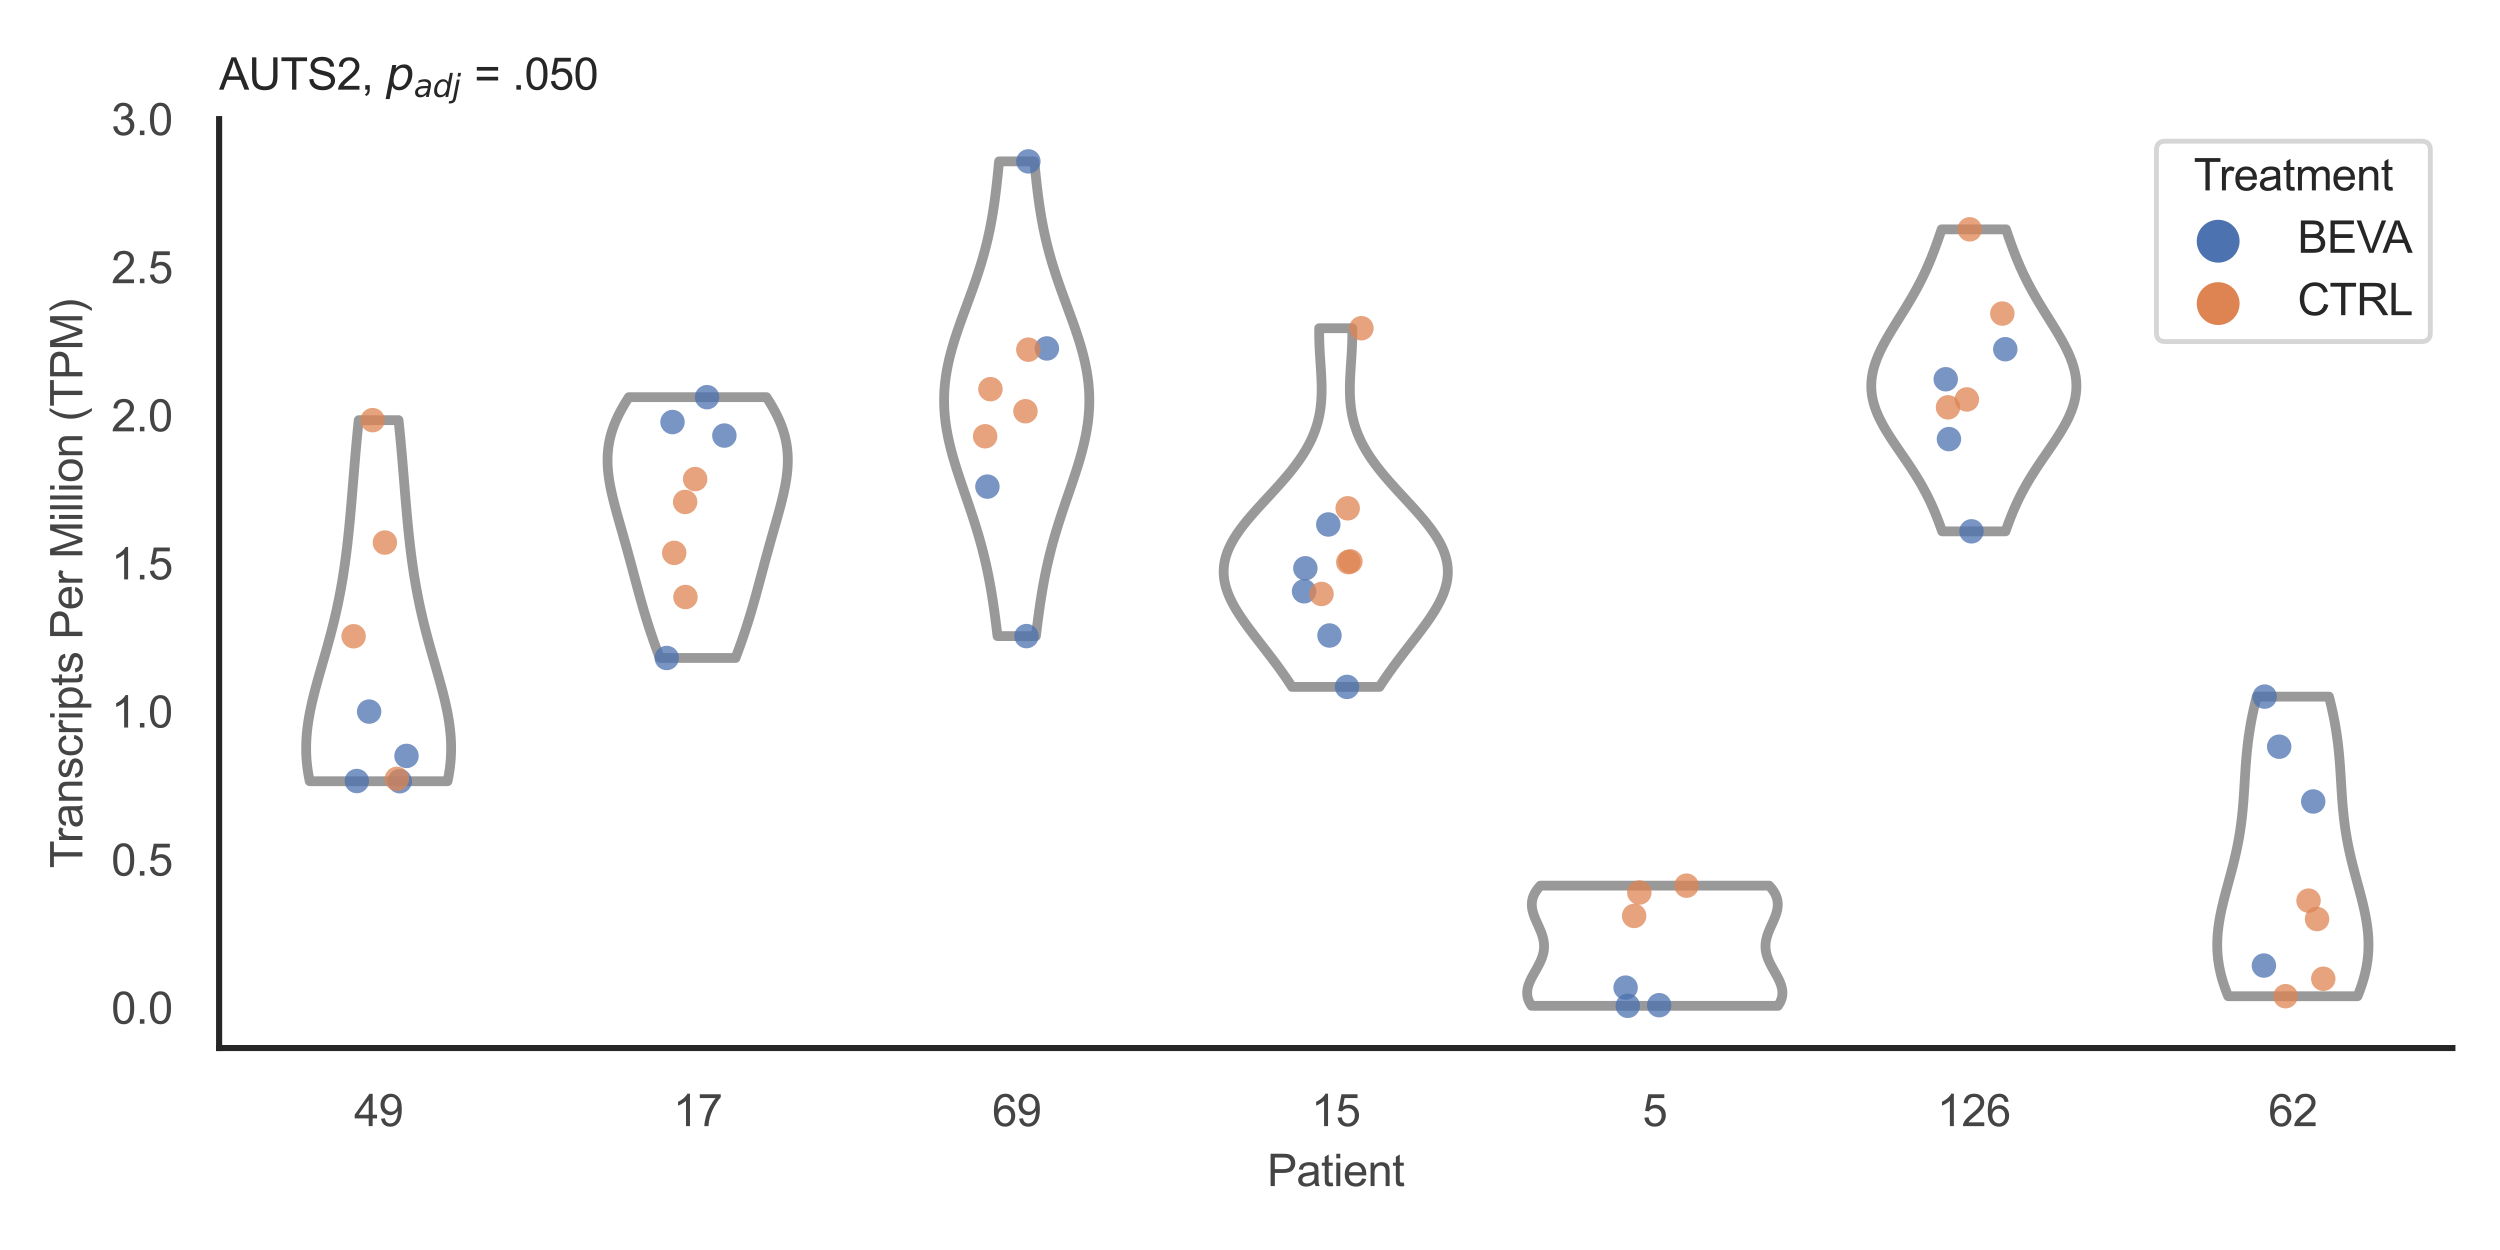 <?xml version="1.0" encoding="utf-8" standalone="no"?>
<!DOCTYPE svg PUBLIC "-//W3C//DTD SVG 1.1//EN"
  "http://www.w3.org/Graphics/SVG/1.1/DTD/svg11.dtd">
<svg xmlns:xlink="http://www.w3.org/1999/xlink" width="510.236pt" height="255.118pt" viewBox="0 0 510.236 255.118" xmlns="http://www.w3.org/2000/svg" version="1.1">
 <defs>
  <style type="text/css">*{stroke-linejoin: round; stroke-linecap: butt}</style>
 </defs>
 <g id="figure_1">
  <g id="patch_1">
   <path d="M 0 255.118 
L 510.236 255.118 
L 510.236 0 
L 0 0 
z
" style="fill: #ffffff"/>
  </g>
  <g id="axes_1">
   <g id="patch_2">
    <path d="M 44.72 213.898 
L 500.516 213.898 
L 500.516 24.32 
L 44.72 24.32 
z
" style="fill: #ffffff"/>
   </g>
   <g id="matplotlib.axis_1">
    <g id="xtick_1">
     <g id="text_1">
      <!-- 49 -->
      <g style="fill: #444444" transform="translate(72.272 229.84)scale(0.09 -0.09)">
       <defs>
        <path id="ArialMT-34" d="M 2069 0 
L 2069 1097 
L 81 1097 
L 81 1613 
L 2172 4581 
L 2631 4581 
L 2631 1613 
L 3250 1613 
L 3250 1097 
L 2631 1097 
L 2631 0 
L 2069 0 
z
M 2069 1613 
L 2069 3678 
L 634 1613 
L 2069 1613 
z
" transform="scale(0.016)"/>
        <path id="ArialMT-39" d="M 350 1059 
L 891 1109 
Q 959 728 1153 556 
Q 1347 384 1650 384 
Q 1909 384 2104 503 
Q 2300 622 2425 820 
Q 2550 1019 2634 1356 
Q 2719 1694 2719 2044 
Q 2719 2081 2716 2156 
Q 2547 1888 2255 1720 
Q 1963 1553 1622 1553 
Q 1053 1553 659 1965 
Q 266 2378 266 3053 
Q 266 3750 677 4175 
Q 1088 4600 1706 4600 
Q 2153 4600 2523 4359 
Q 2894 4119 3086 3673 
Q 3278 3228 3278 2384 
Q 3278 1506 3087 986 
Q 2897 466 2520 194 
Q 2144 -78 1638 -78 
Q 1100 -78 759 220 
Q 419 519 350 1059 
z
M 2653 3081 
Q 2653 3566 2395 3850 
Q 2138 4134 1775 4134 
Q 1400 4134 1122 3828 
Q 844 3522 844 3034 
Q 844 2597 1108 2323 
Q 1372 2050 1759 2050 
Q 2150 2050 2401 2323 
Q 2653 2597 2653 3081 
z
" transform="scale(0.016)"/>
       </defs>
       <use xlink:href="#ArialMT-34"/>
       <use xlink:href="#ArialMT-39" x="55.615"/>
      </g>
     </g>
    </g>
    <g id="xtick_2">
     <g id="text_2">
      <!-- 17 -->
      <g style="fill: #444444" transform="translate(137.386 229.84)scale(0.09 -0.09)">
       <defs>
        <path id="ArialMT-31" d="M 2384 0 
L 1822 0 
L 1822 3584 
Q 1619 3391 1289 3197 
Q 959 3003 697 2906 
L 697 3450 
Q 1169 3672 1522 3987 
Q 1875 4303 2022 4600 
L 2384 4600 
L 2384 0 
z
" transform="scale(0.016)"/>
        <path id="ArialMT-37" d="M 303 3981 
L 303 4522 
L 3269 4522 
L 3269 4084 
Q 2831 3619 2401 2847 
Q 1972 2075 1738 1259 
Q 1569 684 1522 0 
L 944 0 
Q 953 541 1156 1306 
Q 1359 2072 1739 2783 
Q 2119 3494 2547 3981 
L 303 3981 
z
" transform="scale(0.016)"/>
       </defs>
       <use xlink:href="#ArialMT-31"/>
       <use xlink:href="#ArialMT-37" x="55.615"/>
      </g>
     </g>
    </g>
    <g id="xtick_3">
     <g id="text_3">
      <!-- 69 -->
      <g style="fill: #444444" transform="translate(202.5 229.84)scale(0.09 -0.09)">
       <defs>
        <path id="ArialMT-36" d="M 3184 3459 
L 2625 3416 
Q 2550 3747 2413 3897 
Q 2184 4138 1850 4138 
Q 1581 4138 1378 3988 
Q 1113 3794 959 3422 
Q 806 3050 800 2363 
Q 1003 2672 1297 2822 
Q 1591 2972 1913 2972 
Q 2475 2972 2870 2558 
Q 3266 2144 3266 1488 
Q 3266 1056 3080 686 
Q 2894 316 2569 119 
Q 2244 -78 1831 -78 
Q 1128 -78 684 439 
Q 241 956 241 2144 
Q 241 3472 731 4075 
Q 1159 4600 1884 4600 
Q 2425 4600 2770 4297 
Q 3116 3994 3184 3459 
z
M 888 1484 
Q 888 1194 1011 928 
Q 1134 663 1356 523 
Q 1578 384 1822 384 
Q 2178 384 2434 671 
Q 2691 959 2691 1453 
Q 2691 1928 2437 2201 
Q 2184 2475 1800 2475 
Q 1419 2475 1153 2201 
Q 888 1928 888 1484 
z
" transform="scale(0.016)"/>
       </defs>
       <use xlink:href="#ArialMT-36"/>
       <use xlink:href="#ArialMT-39" x="55.615"/>
      </g>
     </g>
    </g>
    <g id="xtick_4">
     <g id="text_4">
      <!-- 15 -->
      <g style="fill: #444444" transform="translate(267.613 229.84)scale(0.09 -0.09)">
       <defs>
        <path id="ArialMT-35" d="M 266 1200 
L 856 1250 
Q 922 819 1161 601 
Q 1400 384 1738 384 
Q 2144 384 2425 690 
Q 2706 997 2706 1503 
Q 2706 1984 2436 2262 
Q 2166 2541 1728 2541 
Q 1456 2541 1237 2417 
Q 1019 2294 894 2097 
L 366 2166 
L 809 4519 
L 3088 4519 
L 3088 3981 
L 1259 3981 
L 1013 2750 
Q 1425 3038 1878 3038 
Q 2478 3038 2890 2622 
Q 3303 2206 3303 1553 
Q 3303 931 2941 478 
Q 2500 -78 1738 -78 
Q 1113 -78 717 272 
Q 322 622 266 1200 
z
" transform="scale(0.016)"/>
       </defs>
       <use xlink:href="#ArialMT-31"/>
       <use xlink:href="#ArialMT-35" x="55.615"/>
      </g>
     </g>
    </g>
    <g id="xtick_5">
     <g id="text_5">
      <!-- 5 -->
      <g style="fill: #444444" transform="translate(335.229 229.84)scale(0.09 -0.09)">
       <use xlink:href="#ArialMT-35"/>
      </g>
     </g>
    </g>
    <g id="xtick_6">
     <g id="text_6">
      <!-- 126 -->
      <g style="fill: #444444" transform="translate(395.338 229.84)scale(0.09 -0.09)">
       <defs>
        <path id="ArialMT-32" d="M 3222 541 
L 3222 0 
L 194 0 
Q 188 203 259 391 
Q 375 700 629 1000 
Q 884 1300 1366 1694 
Q 2113 2306 2375 2664 
Q 2638 3022 2638 3341 
Q 2638 3675 2398 3904 
Q 2159 4134 1775 4134 
Q 1369 4134 1125 3890 
Q 881 3647 878 3216 
L 300 3275 
Q 359 3922 746 4261 
Q 1134 4600 1788 4600 
Q 2447 4600 2831 4234 
Q 3216 3869 3216 3328 
Q 3216 3053 3103 2787 
Q 2991 2522 2730 2228 
Q 2469 1934 1863 1422 
Q 1356 997 1212 845 
Q 1069 694 975 541 
L 3222 541 
z
" transform="scale(0.016)"/>
       </defs>
       <use xlink:href="#ArialMT-31"/>
       <use xlink:href="#ArialMT-32" x="55.615"/>
       <use xlink:href="#ArialMT-36" x="111.23"/>
      </g>
     </g>
    </g>
    <g id="xtick_7">
     <g id="text_7">
      <!-- 62 -->
      <g style="fill: #444444" transform="translate(462.955 229.84)scale(0.09 -0.09)">
       <use xlink:href="#ArialMT-36"/>
       <use xlink:href="#ArialMT-32" x="55.615"/>
      </g>
     </g>
    </g>
    <g id="text_8">
     <!-- Patient -->
     <g style="fill: #444444" transform="translate(258.609 242.071)scale(0.09 -0.09)">
      <defs>
       <path id="ArialMT-50" d="M 494 0 
L 494 4581 
L 2222 4581 
Q 2678 4581 2919 4538 
Q 3256 4481 3484 4323 
Q 3713 4166 3852 3881 
Q 3991 3597 3991 3256 
Q 3991 2672 3619 2267 
Q 3247 1863 2275 1863 
L 1100 1863 
L 1100 0 
L 494 0 
z
M 1100 2403 
L 2284 2403 
Q 2872 2403 3119 2622 
Q 3366 2841 3366 3238 
Q 3366 3525 3220 3729 
Q 3075 3934 2838 4000 
Q 2684 4041 2272 4041 
L 1100 4041 
L 1100 2403 
z
" transform="scale(0.016)"/>
       <path id="ArialMT-61" d="M 2588 409 
Q 2275 144 1986 34 
Q 1697 -75 1366 -75 
Q 819 -75 525 192 
Q 231 459 231 875 
Q 231 1119 342 1320 
Q 453 1522 633 1644 
Q 813 1766 1038 1828 
Q 1203 1872 1538 1913 
Q 2219 1994 2541 2106 
Q 2544 2222 2544 2253 
Q 2544 2597 2384 2738 
Q 2169 2928 1744 2928 
Q 1347 2928 1158 2789 
Q 969 2650 878 2297 
L 328 2372 
Q 403 2725 575 2942 
Q 747 3159 1072 3276 
Q 1397 3394 1825 3394 
Q 2250 3394 2515 3294 
Q 2781 3194 2906 3042 
Q 3031 2891 3081 2659 
Q 3109 2516 3109 2141 
L 3109 1391 
Q 3109 606 3145 398 
Q 3181 191 3288 0 
L 2700 0 
Q 2613 175 2588 409 
z
M 2541 1666 
Q 2234 1541 1622 1453 
Q 1275 1403 1131 1340 
Q 988 1278 909 1158 
Q 831 1038 831 891 
Q 831 666 1001 516 
Q 1172 366 1500 366 
Q 1825 366 2078 508 
Q 2331 650 2450 897 
Q 2541 1088 2541 1459 
L 2541 1666 
z
" transform="scale(0.016)"/>
       <path id="ArialMT-74" d="M 1650 503 
L 1731 6 
Q 1494 -44 1306 -44 
Q 1000 -44 831 53 
Q 663 150 594 308 
Q 525 466 525 972 
L 525 2881 
L 113 2881 
L 113 3319 
L 525 3319 
L 525 4141 
L 1084 4478 
L 1084 3319 
L 1650 3319 
L 1650 2881 
L 1084 2881 
L 1084 941 
Q 1084 700 1114 631 
Q 1144 563 1211 522 
Q 1278 481 1403 481 
Q 1497 481 1650 503 
z
" transform="scale(0.016)"/>
       <path id="ArialMT-69" d="M 425 3934 
L 425 4581 
L 988 4581 
L 988 3934 
L 425 3934 
z
M 425 0 
L 425 3319 
L 988 3319 
L 988 0 
L 425 0 
z
" transform="scale(0.016)"/>
       <path id="ArialMT-65" d="M 2694 1069 
L 3275 997 
Q 3138 488 2766 206 
Q 2394 -75 1816 -75 
Q 1088 -75 661 373 
Q 234 822 234 1631 
Q 234 2469 665 2931 
Q 1097 3394 1784 3394 
Q 2450 3394 2872 2941 
Q 3294 2488 3294 1666 
Q 3294 1616 3291 1516 
L 816 1516 
Q 847 969 1125 678 
Q 1403 388 1819 388 
Q 2128 388 2347 550 
Q 2566 713 2694 1069 
z
M 847 1978 
L 2700 1978 
Q 2663 2397 2488 2606 
Q 2219 2931 1791 2931 
Q 1403 2931 1139 2672 
Q 875 2413 847 1978 
z
" transform="scale(0.016)"/>
       <path id="ArialMT-6e" d="M 422 0 
L 422 3319 
L 928 3319 
L 928 2847 
Q 1294 3394 1984 3394 
Q 2284 3394 2536 3286 
Q 2788 3178 2913 3003 
Q 3038 2828 3088 2588 
Q 3119 2431 3119 2041 
L 3119 0 
L 2556 0 
L 2556 2019 
Q 2556 2363 2490 2533 
Q 2425 2703 2258 2804 
Q 2091 2906 1866 2906 
Q 1506 2906 1245 2678 
Q 984 2450 984 1813 
L 984 0 
L 422 0 
z
" transform="scale(0.016)"/>
      </defs>
      <use xlink:href="#ArialMT-50"/>
      <use xlink:href="#ArialMT-61" x="66.699"/>
      <use xlink:href="#ArialMT-74" x="122.314"/>
      <use xlink:href="#ArialMT-69" x="150.098"/>
      <use xlink:href="#ArialMT-65" x="172.314"/>
      <use xlink:href="#ArialMT-6e" x="227.93"/>
      <use xlink:href="#ArialMT-74" x="283.545"/>
     </g>
    </g>
   </g>
   <g id="matplotlib.axis_2">
    <g id="ytick_1">
     <g id="text_9">
      <!-- 0.0 -->
      <g style="fill: #444444" transform="translate(22.71 208.936)scale(0.09 -0.09)">
       <defs>
        <path id="ArialMT-30" d="M 266 2259 
Q 266 3072 433 3567 
Q 600 4063 929 4331 
Q 1259 4600 1759 4600 
Q 2128 4600 2406 4451 
Q 2684 4303 2865 4023 
Q 3047 3744 3150 3342 
Q 3253 2941 3253 2259 
Q 3253 1453 3087 958 
Q 2922 463 2592 192 
Q 2263 -78 1759 -78 
Q 1097 -78 719 397 
Q 266 969 266 2259 
z
M 844 2259 
Q 844 1131 1108 757 
Q 1372 384 1759 384 
Q 2147 384 2411 759 
Q 2675 1134 2675 2259 
Q 2675 3391 2411 3762 
Q 2147 4134 1753 4134 
Q 1366 4134 1134 3806 
Q 844 3388 844 2259 
z
" transform="scale(0.016)"/>
        <path id="ArialMT-2e" d="M 581 0 
L 581 641 
L 1222 641 
L 1222 0 
L 581 0 
z
" transform="scale(0.016)"/>
       </defs>
       <use xlink:href="#ArialMT-30"/>
       <use xlink:href="#ArialMT-2e" x="55.615"/>
       <use xlink:href="#ArialMT-30" x="83.398"/>
      </g>
     </g>
    </g>
    <g id="ytick_2">
     <g id="text_10">
      <!-- 0.5 -->
      <g style="fill: #444444" transform="translate(22.71 178.709)scale(0.09 -0.09)">
       <use xlink:href="#ArialMT-30"/>
       <use xlink:href="#ArialMT-2e" x="55.615"/>
       <use xlink:href="#ArialMT-35" x="83.398"/>
      </g>
     </g>
    </g>
    <g id="ytick_3">
     <g id="text_11">
      <!-- 1.0 -->
      <g style="fill: #444444" transform="translate(22.71 148.482)scale(0.09 -0.09)">
       <use xlink:href="#ArialMT-31"/>
       <use xlink:href="#ArialMT-2e" x="55.615"/>
       <use xlink:href="#ArialMT-30" x="83.398"/>
      </g>
     </g>
    </g>
    <g id="ytick_4">
     <g id="text_12">
      <!-- 1.5 -->
      <g style="fill: #444444" transform="translate(22.71 118.255)scale(0.09 -0.09)">
       <use xlink:href="#ArialMT-31"/>
       <use xlink:href="#ArialMT-2e" x="55.615"/>
       <use xlink:href="#ArialMT-35" x="83.398"/>
      </g>
     </g>
    </g>
    <g id="ytick_5">
     <g id="text_13">
      <!-- 2.0 -->
      <g style="fill: #444444" transform="translate(22.71 88.028)scale(0.09 -0.09)">
       <use xlink:href="#ArialMT-32"/>
       <use xlink:href="#ArialMT-2e" x="55.615"/>
       <use xlink:href="#ArialMT-30" x="83.398"/>
      </g>
     </g>
    </g>
    <g id="ytick_6">
     <g id="text_14">
      <!-- 2.5 -->
      <g style="fill: #444444" transform="translate(22.71 57.801)scale(0.09 -0.09)">
       <use xlink:href="#ArialMT-32"/>
       <use xlink:href="#ArialMT-2e" x="55.615"/>
       <use xlink:href="#ArialMT-35" x="83.398"/>
      </g>
     </g>
    </g>
    <g id="ytick_7">
     <g id="text_15">
      <!-- 3.0 -->
      <g style="fill: #444444" transform="translate(22.71 27.574)scale(0.09 -0.09)">
       <defs>
        <path id="ArialMT-33" d="M 269 1209 
L 831 1284 
Q 928 806 1161 595 
Q 1394 384 1728 384 
Q 2125 384 2398 659 
Q 2672 934 2672 1341 
Q 2672 1728 2419 1979 
Q 2166 2231 1775 2231 
Q 1616 2231 1378 2169 
L 1441 2663 
Q 1497 2656 1531 2656 
Q 1891 2656 2178 2843 
Q 2466 3031 2466 3422 
Q 2466 3731 2256 3934 
Q 2047 4138 1716 4138 
Q 1388 4138 1169 3931 
Q 950 3725 888 3313 
L 325 3413 
Q 428 3978 793 4289 
Q 1159 4600 1703 4600 
Q 2078 4600 2393 4439 
Q 2709 4278 2876 4000 
Q 3044 3722 3044 3409 
Q 3044 3113 2884 2869 
Q 2725 2625 2413 2481 
Q 2819 2388 3044 2092 
Q 3269 1797 3269 1353 
Q 3269 753 2831 336 
Q 2394 -81 1725 -81 
Q 1122 -81 723 278 
Q 325 638 269 1209 
z
" transform="scale(0.016)"/>
       </defs>
       <use xlink:href="#ArialMT-33"/>
       <use xlink:href="#ArialMT-2e" x="55.615"/>
       <use xlink:href="#ArialMT-30" x="83.398"/>
      </g>
     </g>
    </g>
    <g id="text_16">
     <!-- Transcripts Per Million (TPM) -->
     <g style="fill: #444444" transform="translate(16.816 177.194)rotate(-90)scale(0.09 -0.09)">
      <defs>
       <path id="ArialMT-54" d="M 1659 0 
L 1659 4041 
L 150 4041 
L 150 4581 
L 3781 4581 
L 3781 4041 
L 2266 4041 
L 2266 0 
L 1659 0 
z
" transform="scale(0.016)"/>
       <path id="ArialMT-72" d="M 416 0 
L 416 3319 
L 922 3319 
L 922 2816 
Q 1116 3169 1280 3281 
Q 1444 3394 1641 3394 
Q 1925 3394 2219 3213 
L 2025 2691 
Q 1819 2813 1613 2813 
Q 1428 2813 1281 2702 
Q 1134 2591 1072 2394 
Q 978 2094 978 1738 
L 978 0 
L 416 0 
z
" transform="scale(0.016)"/>
       <path id="ArialMT-73" d="M 197 991 
L 753 1078 
Q 800 744 1014 566 
Q 1228 388 1613 388 
Q 2000 388 2187 545 
Q 2375 703 2375 916 
Q 2375 1106 2209 1216 
Q 2094 1291 1634 1406 
Q 1016 1563 777 1677 
Q 538 1791 414 1992 
Q 291 2194 291 2438 
Q 291 2659 392 2848 
Q 494 3038 669 3163 
Q 800 3259 1026 3326 
Q 1253 3394 1513 3394 
Q 1903 3394 2198 3281 
Q 2494 3169 2634 2976 
Q 2775 2784 2828 2463 
L 2278 2388 
Q 2241 2644 2061 2787 
Q 1881 2931 1553 2931 
Q 1166 2931 1000 2803 
Q 834 2675 834 2503 
Q 834 2394 903 2306 
Q 972 2216 1119 2156 
Q 1203 2125 1616 2013 
Q 2213 1853 2448 1751 
Q 2684 1650 2818 1456 
Q 2953 1263 2953 975 
Q 2953 694 2789 445 
Q 2625 197 2315 61 
Q 2006 -75 1616 -75 
Q 969 -75 630 194 
Q 291 463 197 991 
z
" transform="scale(0.016)"/>
       <path id="ArialMT-63" d="M 2588 1216 
L 3141 1144 
Q 3050 572 2676 248 
Q 2303 -75 1759 -75 
Q 1078 -75 664 370 
Q 250 816 250 1647 
Q 250 2184 428 2587 
Q 606 2991 970 3192 
Q 1334 3394 1763 3394 
Q 2303 3394 2647 3120 
Q 2991 2847 3088 2344 
L 2541 2259 
Q 2463 2594 2264 2762 
Q 2066 2931 1784 2931 
Q 1359 2931 1093 2626 
Q 828 2322 828 1663 
Q 828 994 1084 691 
Q 1341 388 1753 388 
Q 2084 388 2306 591 
Q 2528 794 2588 1216 
z
" transform="scale(0.016)"/>
       <path id="ArialMT-70" d="M 422 -1272 
L 422 3319 
L 934 3319 
L 934 2888 
Q 1116 3141 1344 3267 
Q 1572 3394 1897 3394 
Q 2322 3394 2647 3175 
Q 2972 2956 3137 2557 
Q 3303 2159 3303 1684 
Q 3303 1175 3120 767 
Q 2938 359 2589 142 
Q 2241 -75 1856 -75 
Q 1575 -75 1351 44 
Q 1128 163 984 344 
L 984 -1272 
L 422 -1272 
z
M 931 1641 
Q 931 1000 1190 694 
Q 1450 388 1819 388 
Q 2194 388 2461 705 
Q 2728 1022 2728 1688 
Q 2728 2322 2467 2637 
Q 2206 2953 1844 2953 
Q 1484 2953 1207 2617 
Q 931 2281 931 1641 
z
" transform="scale(0.016)"/>
       <path id="ArialMT-20" transform="scale(0.016)"/>
       <path id="ArialMT-4d" d="M 475 0 
L 475 4581 
L 1388 4581 
L 2472 1338 
Q 2622 884 2691 659 
Q 2769 909 2934 1394 
L 4031 4581 
L 4847 4581 
L 4847 0 
L 4263 0 
L 4263 3834 
L 2931 0 
L 2384 0 
L 1059 3900 
L 1059 0 
L 475 0 
z
" transform="scale(0.016)"/>
       <path id="ArialMT-6c" d="M 409 0 
L 409 4581 
L 972 4581 
L 972 0 
L 409 0 
z
" transform="scale(0.016)"/>
       <path id="ArialMT-6f" d="M 213 1659 
Q 213 2581 725 3025 
Q 1153 3394 1769 3394 
Q 2453 3394 2887 2945 
Q 3322 2497 3322 1706 
Q 3322 1066 3130 698 
Q 2938 331 2570 128 
Q 2203 -75 1769 -75 
Q 1072 -75 642 372 
Q 213 819 213 1659 
z
M 791 1659 
Q 791 1022 1069 705 
Q 1347 388 1769 388 
Q 2188 388 2466 706 
Q 2744 1025 2744 1678 
Q 2744 2294 2464 2611 
Q 2184 2928 1769 2928 
Q 1347 2928 1069 2612 
Q 791 2297 791 1659 
z
" transform="scale(0.016)"/>
       <path id="ArialMT-28" d="M 1497 -1347 
Q 1031 -759 709 28 
Q 388 816 388 1659 
Q 388 2403 628 3084 
Q 909 3875 1497 4659 
L 1900 4659 
Q 1522 4009 1400 3731 
Q 1209 3300 1100 2831 
Q 966 2247 966 1656 
Q 966 153 1900 -1347 
L 1497 -1347 
z
" transform="scale(0.016)"/>
       <path id="ArialMT-29" d="M 791 -1347 
L 388 -1347 
Q 1322 153 1322 1656 
Q 1322 2244 1188 2822 
Q 1081 3291 891 3722 
Q 769 4003 388 4659 
L 791 4659 
Q 1378 3875 1659 3084 
Q 1900 2403 1900 1659 
Q 1900 816 1576 28 
Q 1253 -759 791 -1347 
z
" transform="scale(0.016)"/>
      </defs>
      <use xlink:href="#ArialMT-54"/>
      <use xlink:href="#ArialMT-72" x="57.334"/>
      <use xlink:href="#ArialMT-61" x="90.635"/>
      <use xlink:href="#ArialMT-6e" x="146.25"/>
      <use xlink:href="#ArialMT-73" x="201.865"/>
      <use xlink:href="#ArialMT-63" x="251.865"/>
      <use xlink:href="#ArialMT-72" x="301.865"/>
      <use xlink:href="#ArialMT-69" x="335.166"/>
      <use xlink:href="#ArialMT-70" x="357.383"/>
      <use xlink:href="#ArialMT-74" x="412.998"/>
      <use xlink:href="#ArialMT-73" x="440.781"/>
      <use xlink:href="#ArialMT-20" x="490.781"/>
      <use xlink:href="#ArialMT-50" x="518.564"/>
      <use xlink:href="#ArialMT-65" x="585.264"/>
      <use xlink:href="#ArialMT-72" x="640.879"/>
      <use xlink:href="#ArialMT-20" x="674.18"/>
      <use xlink:href="#ArialMT-4d" x="701.963"/>
      <use xlink:href="#ArialMT-69" x="785.264"/>
      <use xlink:href="#ArialMT-6c" x="807.48"/>
      <use xlink:href="#ArialMT-6c" x="829.697"/>
      <use xlink:href="#ArialMT-69" x="851.914"/>
      <use xlink:href="#ArialMT-6f" x="874.131"/>
      <use xlink:href="#ArialMT-6e" x="929.746"/>
      <use xlink:href="#ArialMT-20" x="985.361"/>
      <use xlink:href="#ArialMT-28" x="1013.145"/>
      <use xlink:href="#ArialMT-54" x="1046.445"/>
      <use xlink:href="#ArialMT-50" x="1107.529"/>
      <use xlink:href="#ArialMT-4d" x="1174.229"/>
      <use xlink:href="#ArialMT-29" x="1257.529"/>
     </g>
    </g>
   </g>
   <g id="PolyCollection_1">
    <defs>
     <path id="m83866761ce" d="M 91.343 -95.678 
L 63.21 -95.678 
L 63.058 -96.422 
L 62.923 -97.167 
L 62.806 -97.911 
L 62.707 -98.655 
L 62.626 -99.4 
L 62.563 -100.144 
L 62.518 -100.888 
L 62.491 -101.633 
L 62.482 -102.377 
L 62.491 -103.121 
L 62.516 -103.866 
L 62.558 -104.61 
L 62.616 -105.355 
L 62.689 -106.099 
L 62.777 -106.843 
L 62.88 -107.588 
L 62.996 -108.332 
L 63.124 -109.076 
L 63.264 -109.821 
L 63.415 -110.565 
L 63.576 -111.309 
L 63.747 -112.054 
L 63.925 -112.798 
L 64.111 -113.543 
L 64.304 -114.287 
L 64.502 -115.031 
L 64.704 -115.776 
L 64.911 -116.52 
L 65.121 -117.264 
L 65.333 -118.009 
L 65.547 -118.753 
L 65.761 -119.497 
L 65.975 -120.242 
L 66.189 -120.986 
L 66.402 -121.731 
L 66.613 -122.475 
L 66.822 -123.219 
L 67.028 -123.964 
L 67.23 -124.708 
L 67.43 -125.452 
L 67.625 -126.197 
L 67.817 -126.941 
L 68.003 -127.685 
L 68.186 -128.43 
L 68.363 -129.174 
L 68.535 -129.919 
L 68.703 -130.663 
L 68.865 -131.407 
L 69.023 -132.152 
L 69.175 -132.896 
L 69.322 -133.64 
L 69.464 -134.385 
L 69.6 -135.129 
L 69.733 -135.874 
L 69.86 -136.618 
L 69.982 -137.362 
L 70.1 -138.107 
L 70.214 -138.851 
L 70.323 -139.595 
L 70.428 -140.34 
L 70.53 -141.084 
L 70.627 -141.828 
L 70.721 -142.573 
L 70.812 -143.317 
L 70.899 -144.062 
L 70.984 -144.806 
L 71.065 -145.55 
L 71.144 -146.295 
L 71.22 -147.039 
L 71.295 -147.783 
L 71.367 -148.528 
L 71.437 -149.272 
L 71.505 -150.016 
L 71.572 -150.761 
L 71.637 -151.505 
L 71.702 -152.25 
L 71.765 -152.994 
L 71.827 -153.738 
L 71.889 -154.483 
L 71.95 -155.227 
L 72.011 -155.971 
L 72.072 -156.716 
L 72.132 -157.46 
L 72.193 -158.204 
L 72.255 -158.949 
L 72.316 -159.693 
L 72.379 -160.438 
L 72.442 -161.182 
L 72.505 -161.926 
L 72.57 -162.671 
L 72.636 -163.415 
L 72.704 -164.159 
L 72.772 -164.904 
L 72.842 -165.648 
L 72.913 -166.392 
L 72.986 -167.137 
L 73.061 -167.881 
L 73.137 -168.626 
L 73.214 -169.37 
L 81.339 -169.37 
L 81.339 -169.37 
L 81.417 -168.626 
L 81.493 -167.881 
L 81.568 -167.137 
L 81.64 -166.392 
L 81.712 -165.648 
L 81.782 -164.904 
L 81.85 -164.159 
L 81.917 -163.415 
L 81.983 -162.671 
L 82.048 -161.926 
L 82.112 -161.182 
L 82.175 -160.438 
L 82.238 -159.693 
L 82.299 -158.949 
L 82.36 -158.204 
L 82.421 -157.46 
L 82.482 -156.716 
L 82.543 -155.971 
L 82.604 -155.227 
L 82.665 -154.483 
L 82.727 -153.738 
L 82.789 -152.994 
L 82.852 -152.25 
L 82.916 -151.505 
L 82.982 -150.761 
L 83.049 -150.016 
L 83.117 -149.272 
L 83.187 -148.528 
L 83.259 -147.783 
L 83.333 -147.039 
L 83.41 -146.295 
L 83.489 -145.55 
L 83.57 -144.806 
L 83.654 -144.062 
L 83.742 -143.317 
L 83.832 -142.573 
L 83.926 -141.828 
L 84.024 -141.084 
L 84.125 -140.34 
L 84.231 -139.595 
L 84.34 -138.851 
L 84.453 -138.107 
L 84.571 -137.362 
L 84.694 -136.618 
L 84.821 -135.874 
L 84.953 -135.129 
L 85.09 -134.385 
L 85.232 -133.64 
L 85.379 -132.896 
L 85.531 -132.152 
L 85.688 -131.407 
L 85.851 -130.663 
L 86.018 -129.919 
L 86.191 -129.174 
L 86.368 -128.43 
L 86.55 -127.685 
L 86.737 -126.941 
L 86.928 -126.197 
L 87.124 -125.452 
L 87.323 -124.708 
L 87.526 -123.964 
L 87.732 -123.219 
L 87.941 -122.475 
L 88.152 -121.731 
L 88.365 -120.986 
L 88.578 -120.242 
L 88.793 -119.497 
L 89.007 -118.753 
L 89.221 -118.009 
L 89.433 -117.264 
L 89.643 -116.52 
L 89.849 -115.776 
L 90.052 -115.031 
L 90.25 -114.287 
L 90.443 -113.543 
L 90.629 -112.798 
L 90.807 -112.054 
L 90.977 -111.309 
L 91.139 -110.565 
L 91.29 -109.821 
L 91.43 -109.076 
L 91.558 -108.332 
L 91.674 -107.588 
L 91.776 -106.843 
L 91.865 -106.099 
L 91.938 -105.355 
L 91.996 -104.61 
L 92.038 -103.866 
L 92.063 -103.121 
L 92.071 -102.377 
L 92.062 -101.633 
L 92.036 -100.888 
L 91.991 -100.144 
L 91.928 -99.4 
L 91.847 -98.655 
L 91.748 -97.911 
L 91.631 -97.167 
L 91.496 -96.422 
L 91.343 -95.678 
z
" style="stroke: #999999; stroke-width: 2"/>
    </defs>
    <g clip-path="url(#p1829a12269)">
     <use xlink:href="#m83866761ce" x="0" y="255.118" style="fill: #ffffff; stroke: #999999; stroke-width: 2"/>
    </g>
   </g>
   <g id="PolyCollection_2">
    <defs>
     <path id="m27cf2c02ad" d="M 150.117 -120.828 
L 134.664 -120.828 
L 134.462 -121.366 
L 134.262 -121.903 
L 134.064 -122.441 
L 133.868 -122.979 
L 133.675 -123.516 
L 133.484 -124.054 
L 133.296 -124.592 
L 133.111 -125.13 
L 132.928 -125.667 
L 132.748 -126.205 
L 132.571 -126.743 
L 132.396 -127.28 
L 132.224 -127.818 
L 132.055 -128.356 
L 131.888 -128.893 
L 131.724 -129.431 
L 131.562 -129.969 
L 131.402 -130.506 
L 131.245 -131.044 
L 131.089 -131.582 
L 130.936 -132.12 
L 130.784 -132.657 
L 130.633 -133.195 
L 130.485 -133.733 
L 130.337 -134.27 
L 130.19 -134.808 
L 130.044 -135.346 
L 129.899 -135.883 
L 129.755 -136.421 
L 129.611 -136.959 
L 129.467 -137.496 
L 129.323 -138.034 
L 129.179 -138.572 
L 129.035 -139.11 
L 128.89 -139.647 
L 128.745 -140.185 
L 128.6 -140.723 
L 128.454 -141.26 
L 128.307 -141.798 
L 128.159 -142.336 
L 128.01 -142.873 
L 127.861 -143.411 
L 127.711 -143.949 
L 127.56 -144.486 
L 127.408 -145.024 
L 127.256 -145.562 
L 127.103 -146.1 
L 126.95 -146.637 
L 126.796 -147.175 
L 126.643 -147.713 
L 126.49 -148.25 
L 126.337 -148.788 
L 126.185 -149.326 
L 126.034 -149.863 
L 125.885 -150.401 
L 125.738 -150.939 
L 125.593 -151.476 
L 125.451 -152.014 
L 125.312 -152.552 
L 125.176 -153.089 
L 125.045 -153.627 
L 124.919 -154.165 
L 124.798 -154.703 
L 124.683 -155.24 
L 124.575 -155.778 
L 124.474 -156.316 
L 124.381 -156.853 
L 124.296 -157.391 
L 124.221 -157.929 
L 124.155 -158.466 
L 124.1 -159.004 
L 124.055 -159.542 
L 124.023 -160.079 
L 124.002 -160.617 
L 123.995 -161.155 
L 124 -161.693 
L 124.02 -162.23 
L 124.054 -162.768 
L 124.103 -163.306 
L 124.167 -163.843 
L 124.246 -164.381 
L 124.341 -164.919 
L 124.453 -165.456 
L 124.58 -165.994 
L 124.724 -166.532 
L 124.884 -167.069 
L 125.061 -167.607 
L 125.254 -168.145 
L 125.463 -168.683 
L 125.687 -169.22 
L 125.928 -169.758 
L 126.183 -170.296 
L 126.453 -170.833 
L 126.737 -171.371 
L 127.035 -171.909 
L 127.345 -172.446 
L 127.668 -172.984 
L 128.002 -173.522 
L 128.347 -174.059 
L 156.434 -174.059 
L 156.434 -174.059 
L 156.779 -173.522 
L 157.113 -172.984 
L 157.436 -172.446 
L 157.746 -171.909 
L 158.044 -171.371 
L 158.328 -170.833 
L 158.598 -170.296 
L 158.854 -169.758 
L 159.094 -169.22 
L 159.318 -168.683 
L 159.527 -168.145 
L 159.72 -167.607 
L 159.897 -167.069 
L 160.057 -166.532 
L 160.201 -165.994 
L 160.328 -165.456 
L 160.44 -164.919 
L 160.535 -164.381 
L 160.615 -163.843 
L 160.679 -163.306 
L 160.727 -162.768 
L 160.761 -162.23 
L 160.781 -161.693 
L 160.787 -161.155 
L 160.779 -160.617 
L 160.759 -160.079 
L 160.726 -159.542 
L 160.682 -159.004 
L 160.626 -158.466 
L 160.56 -157.929 
L 160.485 -157.391 
L 160.4 -156.853 
L 160.307 -156.316 
L 160.206 -155.778 
L 160.098 -155.24 
L 159.983 -154.703 
L 159.862 -154.165 
L 159.736 -153.627 
L 159.605 -153.089 
L 159.47 -152.552 
L 159.331 -152.014 
L 159.188 -151.476 
L 159.043 -150.939 
L 158.896 -150.401 
L 158.747 -149.863 
L 158.596 -149.326 
L 158.444 -148.788 
L 158.292 -148.25 
L 158.138 -147.713 
L 157.985 -147.175 
L 157.832 -146.637 
L 157.678 -146.1 
L 157.525 -145.562 
L 157.373 -145.024 
L 157.221 -144.486 
L 157.07 -143.949 
L 156.92 -143.411 
L 156.771 -142.873 
L 156.622 -142.336 
L 156.475 -141.798 
L 156.328 -141.26 
L 156.181 -140.723 
L 156.036 -140.185 
L 155.891 -139.647 
L 155.746 -139.11 
L 155.602 -138.572 
L 155.458 -138.034 
L 155.314 -137.496 
L 155.17 -136.959 
L 155.026 -136.421 
L 154.882 -135.883 
L 154.737 -135.346 
L 154.591 -134.808 
L 154.444 -134.27 
L 154.297 -133.733 
L 154.148 -133.195 
L 153.997 -132.657 
L 153.846 -132.12 
L 153.692 -131.582 
L 153.536 -131.044 
L 153.379 -130.506 
L 153.219 -129.969 
L 153.057 -129.431 
L 152.893 -128.893 
L 152.726 -128.356 
L 152.557 -127.818 
L 152.385 -127.28 
L 152.21 -126.743 
L 152.033 -126.205 
L 151.853 -125.667 
L 151.67 -125.13 
L 151.485 -124.592 
L 151.297 -124.054 
L 151.106 -123.516 
L 150.913 -122.979 
L 150.717 -122.441 
L 150.519 -121.903 
L 150.319 -121.366 
L 150.117 -120.828 
z
" style="stroke: #999999; stroke-width: 2"/>
    </defs>
    <g clip-path="url(#p1829a12269)">
     <use xlink:href="#m27cf2c02ad" x="0" y="255.118" style="fill: #ffffff; stroke: #999999; stroke-width: 2"/>
    </g>
   </g>
   <g id="PolyCollection_3">
    <defs>
     <path id="m55eb78073c" d="M 211.419 -125.295 
L 203.589 -125.295 
L 203.469 -126.273 
L 203.347 -127.252 
L 203.222 -128.231 
L 203.093 -129.209 
L 202.96 -130.188 
L 202.821 -131.166 
L 202.677 -132.145 
L 202.526 -133.124 
L 202.368 -134.102 
L 202.202 -135.081 
L 202.027 -136.06 
L 201.842 -137.038 
L 201.648 -138.017 
L 201.444 -138.996 
L 201.229 -139.974 
L 201.003 -140.953 
L 200.765 -141.932 
L 200.517 -142.91 
L 200.257 -143.889 
L 199.986 -144.868 
L 199.705 -145.846 
L 199.413 -146.825 
L 199.112 -147.804 
L 198.803 -148.782 
L 198.485 -149.761 
L 198.161 -150.739 
L 197.832 -151.718 
L 197.499 -152.697 
L 197.163 -153.675 
L 196.827 -154.654 
L 196.491 -155.633 
L 196.158 -156.611 
L 195.829 -157.59 
L 195.507 -158.569 
L 195.193 -159.547 
L 194.89 -160.526 
L 194.599 -161.505 
L 194.321 -162.483 
L 194.06 -163.462 
L 193.817 -164.441 
L 193.594 -165.419 
L 193.392 -166.398 
L 193.213 -167.377 
L 193.058 -168.355 
L 192.929 -169.334 
L 192.826 -170.312 
L 192.75 -171.291 
L 192.703 -172.27 
L 192.685 -173.248 
L 192.695 -174.227 
L 192.734 -175.206 
L 192.803 -176.184 
L 192.899 -177.163 
L 193.024 -178.142 
L 193.176 -179.12 
L 193.354 -180.099 
L 193.557 -181.078 
L 193.783 -182.056 
L 194.032 -183.035 
L 194.3 -184.014 
L 194.588 -184.992 
L 194.891 -185.971 
L 195.21 -186.95 
L 195.541 -187.928 
L 195.882 -188.907 
L 196.231 -189.885 
L 196.586 -190.864 
L 196.945 -191.843 
L 197.306 -192.821 
L 197.667 -193.8 
L 198.025 -194.779 
L 198.379 -195.757 
L 198.727 -196.736 
L 199.068 -197.715 
L 199.4 -198.693 
L 199.722 -199.672 
L 200.033 -200.651 
L 200.332 -201.629 
L 200.618 -202.608 
L 200.891 -203.587 
L 201.15 -204.565 
L 201.396 -205.544 
L 201.628 -206.523 
L 201.846 -207.501 
L 202.05 -208.48 
L 202.242 -209.458 
L 202.421 -210.437 
L 202.589 -211.416 
L 202.746 -212.394 
L 202.893 -213.373 
L 203.03 -214.352 
L 203.159 -215.33 
L 203.281 -216.309 
L 203.397 -217.288 
L 203.507 -218.266 
L 203.612 -219.245 
L 203.714 -220.224 
L 203.813 -221.202 
L 203.909 -222.181 
L 211.099 -222.181 
L 211.099 -222.181 
L 211.196 -221.202 
L 211.295 -220.224 
L 211.397 -219.245 
L 211.502 -218.266 
L 211.612 -217.288 
L 211.728 -216.309 
L 211.849 -215.33 
L 211.979 -214.352 
L 212.116 -213.373 
L 212.263 -212.394 
L 212.42 -211.416 
L 212.587 -210.437 
L 212.767 -209.458 
L 212.958 -208.48 
L 213.163 -207.501 
L 213.381 -206.523 
L 213.613 -205.544 
L 213.858 -204.565 
L 214.118 -203.587 
L 214.391 -202.608 
L 214.677 -201.629 
L 214.976 -200.651 
L 215.287 -199.672 
L 215.609 -198.693 
L 215.941 -197.715 
L 216.282 -196.736 
L 216.63 -195.757 
L 216.984 -194.779 
L 217.342 -193.8 
L 217.703 -192.821 
L 218.063 -191.843 
L 218.422 -190.864 
L 218.778 -189.885 
L 219.127 -188.907 
L 219.468 -187.928 
L 219.799 -186.95 
L 220.117 -185.971 
L 220.421 -184.992 
L 220.708 -184.014 
L 220.977 -183.035 
L 221.226 -182.056 
L 221.452 -181.078 
L 221.655 -180.099 
L 221.833 -179.12 
L 221.985 -178.142 
L 222.109 -177.163 
L 222.206 -176.184 
L 222.274 -175.206 
L 222.314 -174.227 
L 222.324 -173.248 
L 222.305 -172.27 
L 222.258 -171.291 
L 222.183 -170.312 
L 222.08 -169.334 
L 221.951 -168.355 
L 221.796 -167.377 
L 221.617 -166.398 
L 221.415 -165.419 
L 221.191 -164.441 
L 220.948 -163.462 
L 220.687 -162.483 
L 220.41 -161.505 
L 220.119 -160.526 
L 219.815 -159.547 
L 219.501 -158.569 
L 219.179 -157.59 
L 218.851 -156.611 
L 218.518 -155.633 
L 218.182 -154.654 
L 217.845 -153.675 
L 217.51 -152.697 
L 217.176 -151.718 
L 216.847 -150.739 
L 216.523 -149.761 
L 216.206 -148.782 
L 215.896 -147.804 
L 215.596 -146.825 
L 215.304 -145.846 
L 215.023 -144.868 
L 214.752 -143.889 
L 214.492 -142.91 
L 214.243 -141.932 
L 214.006 -140.953 
L 213.78 -139.974 
L 213.565 -138.996 
L 213.36 -138.017 
L 213.166 -137.038 
L 212.982 -136.06 
L 212.807 -135.081 
L 212.641 -134.102 
L 212.483 -133.124 
L 212.332 -132.145 
L 212.188 -131.166 
L 212.049 -130.188 
L 211.916 -129.209 
L 211.787 -128.231 
L 211.661 -127.252 
L 211.539 -126.273 
L 211.419 -125.295 
z
" style="stroke: #999999; stroke-width: 2"/>
    </defs>
    <g clip-path="url(#p1829a12269)">
     <use xlink:href="#m55eb78073c" x="0" y="255.118" style="fill: #ffffff; stroke: #999999; stroke-width: 2"/>
    </g>
   </g>
   <g id="PolyCollection_4">
    <defs>
     <path id="mcc63e67921" d="M 281.534 -114.922 
L 263.702 -114.922 
L 263.22 -115.662 
L 262.726 -116.401 
L 262.219 -117.141 
L 261.7 -117.88 
L 261.17 -118.62 
L 260.63 -119.359 
L 260.08 -120.099 
L 259.523 -120.838 
L 258.958 -121.578 
L 258.389 -122.317 
L 257.816 -123.057 
L 257.242 -123.796 
L 256.669 -124.535 
L 256.099 -125.275 
L 255.535 -126.014 
L 254.979 -126.754 
L 254.435 -127.493 
L 253.905 -128.233 
L 253.393 -128.972 
L 252.902 -129.712 
L 252.435 -130.451 
L 251.996 -131.191 
L 251.587 -131.93 
L 251.212 -132.669 
L 250.873 -133.409 
L 250.574 -134.148 
L 250.317 -134.888 
L 250.105 -135.627 
L 249.939 -136.367 
L 249.822 -137.106 
L 249.755 -137.846 
L 249.739 -138.585 
L 249.775 -139.325 
L 249.863 -140.064 
L 250.003 -140.803 
L 250.195 -141.543 
L 250.437 -142.282 
L 250.729 -143.022 
L 251.068 -143.761 
L 251.454 -144.501 
L 251.882 -145.24 
L 252.351 -145.98 
L 252.858 -146.719 
L 253.399 -147.459 
L 253.972 -148.198 
L 254.571 -148.938 
L 255.195 -149.677 
L 255.838 -150.416 
L 256.497 -151.156 
L 257.168 -151.895 
L 257.847 -152.635 
L 258.531 -153.374 
L 259.215 -154.114 
L 259.896 -154.853 
L 260.571 -155.593 
L 261.235 -156.332 
L 261.887 -157.072 
L 262.522 -157.811 
L 263.139 -158.55 
L 263.735 -159.29 
L 264.307 -160.029 
L 264.854 -160.769 
L 265.375 -161.508 
L 265.867 -162.248 
L 266.33 -162.987 
L 266.762 -163.727 
L 267.163 -164.466 
L 267.534 -165.206 
L 267.872 -165.945 
L 268.18 -166.684 
L 268.456 -167.424 
L 268.702 -168.163 
L 268.919 -168.903 
L 269.107 -169.642 
L 269.267 -170.382 
L 269.401 -171.121 
L 269.51 -171.861 
L 269.595 -172.6 
L 269.659 -173.34 
L 269.703 -174.079 
L 269.729 -174.819 
L 269.739 -175.558 
L 269.734 -176.297 
L 269.718 -177.037 
L 269.691 -177.776 
L 269.655 -178.516 
L 269.614 -179.255 
L 269.568 -179.995 
L 269.52 -180.734 
L 269.471 -181.474 
L 269.423 -182.213 
L 269.377 -182.953 
L 269.336 -183.692 
L 269.3 -184.431 
L 269.271 -185.171 
L 269.249 -185.91 
L 269.236 -186.65 
L 269.232 -187.389 
L 269.238 -188.129 
L 275.998 -188.129 
L 275.998 -188.129 
L 276.004 -187.389 
L 276 -186.65 
L 275.987 -185.91 
L 275.966 -185.171 
L 275.936 -184.431 
L 275.9 -183.692 
L 275.859 -182.953 
L 275.814 -182.213 
L 275.766 -181.474 
L 275.717 -180.734 
L 275.668 -179.995 
L 275.622 -179.255 
L 275.581 -178.516 
L 275.546 -177.776 
L 275.519 -177.037 
L 275.502 -176.297 
L 275.497 -175.558 
L 275.507 -174.819 
L 275.533 -174.079 
L 275.577 -173.34 
L 275.641 -172.6 
L 275.726 -171.861 
L 275.835 -171.121 
L 275.969 -170.382 
L 276.129 -169.642 
L 276.317 -168.903 
L 276.534 -168.163 
L 276.78 -167.424 
L 277.056 -166.684 
L 277.364 -165.945 
L 277.703 -165.206 
L 278.073 -164.466 
L 278.474 -163.727 
L 278.907 -162.987 
L 279.369 -162.248 
L 279.861 -161.508 
L 280.382 -160.769 
L 280.929 -160.029 
L 281.502 -159.29 
L 282.097 -158.55 
L 282.714 -157.811 
L 283.35 -157.072 
L 284.001 -156.332 
L 284.666 -155.593 
L 285.34 -154.853 
L 286.021 -154.114 
L 286.705 -153.374 
L 287.389 -152.635 
L 288.068 -151.895 
L 288.739 -151.156 
L 289.398 -150.416 
L 290.042 -149.677 
L 290.665 -148.938 
L 291.265 -148.198 
L 291.837 -147.459 
L 292.378 -146.719 
L 292.885 -145.98 
L 293.354 -145.24 
L 293.783 -144.501 
L 294.168 -143.761 
L 294.507 -143.022 
L 294.799 -142.282 
L 295.041 -141.543 
L 295.233 -140.803 
L 295.373 -140.064 
L 295.461 -139.325 
L 295.497 -138.585 
L 295.481 -137.846 
L 295.414 -137.106 
L 295.297 -136.367 
L 295.131 -135.627 
L 294.919 -134.888 
L 294.662 -134.148 
L 294.363 -133.409 
L 294.025 -132.669 
L 293.649 -131.93 
L 293.24 -131.191 
L 292.801 -130.451 
L 292.334 -129.712 
L 291.843 -128.972 
L 291.331 -128.233 
L 290.801 -127.493 
L 290.257 -126.754 
L 289.702 -126.014 
L 289.138 -125.275 
L 288.568 -124.535 
L 287.994 -123.796 
L 287.42 -123.057 
L 286.847 -122.317 
L 286.278 -121.578 
L 285.714 -120.838 
L 285.156 -120.099 
L 284.606 -119.359 
L 284.066 -118.62 
L 283.536 -117.88 
L 283.017 -117.141 
L 282.51 -116.401 
L 282.016 -115.662 
L 281.534 -114.922 
z
" style="stroke: #999999; stroke-width: 2"/>
    </defs>
    <g clip-path="url(#p1829a12269)">
     <use xlink:href="#mcc63e67921" x="0" y="255.118" style="fill: #ffffff; stroke: #999999; stroke-width: 2"/>
    </g>
   </g>
   <g id="PolyCollection_5">
    <defs>
     <path id="m4b1c8c72e0" d="M 362.873 -49.837 
L 312.591 -49.837 
L 312.425 -50.085 
L 312.276 -50.333 
L 312.144 -50.58 
L 312.029 -50.828 
L 311.932 -51.076 
L 311.851 -51.323 
L 311.786 -51.571 
L 311.738 -51.819 
L 311.705 -52.067 
L 311.688 -52.314 
L 311.686 -52.562 
L 311.699 -52.81 
L 311.725 -53.057 
L 311.764 -53.305 
L 311.816 -53.553 
L 311.88 -53.8 
L 311.955 -54.048 
L 312.041 -54.296 
L 312.135 -54.544 
L 312.239 -54.791 
L 312.35 -55.039 
L 312.468 -55.287 
L 312.592 -55.534 
L 312.721 -55.782 
L 312.854 -56.03 
L 312.99 -56.277 
L 313.129 -56.525 
L 313.268 -56.773 
L 313.409 -57.021 
L 313.548 -57.268 
L 313.686 -57.516 
L 313.822 -57.764 
L 313.955 -58.011 
L 314.084 -58.259 
L 314.208 -58.507 
L 314.327 -58.754 
L 314.44 -59.002 
L 314.546 -59.25 
L 314.644 -59.498 
L 314.735 -59.745 
L 314.817 -59.993 
L 314.891 -60.241 
L 314.956 -60.488 
L 315.011 -60.736 
L 315.056 -60.984 
L 315.091 -61.231 
L 315.117 -61.479 
L 315.132 -61.727 
L 315.137 -61.975 
L 315.132 -62.222 
L 315.117 -62.47 
L 315.093 -62.718 
L 315.058 -62.965 
L 315.015 -63.213 
L 314.963 -63.461 
L 314.903 -63.709 
L 314.834 -63.956 
L 314.759 -64.204 
L 314.676 -64.452 
L 314.587 -64.699 
L 314.493 -64.947 
L 314.394 -65.195 
L 314.29 -65.442 
L 314.184 -65.69 
L 314.075 -65.938 
L 313.964 -66.186 
L 313.852 -66.433 
L 313.74 -66.681 
L 313.629 -66.929 
L 313.519 -67.176 
L 313.413 -67.424 
L 313.309 -67.672 
L 313.21 -67.919 
L 313.116 -68.167 
L 313.028 -68.415 
L 312.947 -68.663 
L 312.874 -68.91 
L 312.809 -69.158 
L 312.753 -69.406 
L 312.707 -69.653 
L 312.672 -69.901 
L 312.648 -70.149 
L 312.636 -70.396 
L 312.636 -70.644 
L 312.649 -70.892 
L 312.676 -71.14 
L 312.717 -71.387 
L 312.772 -71.635 
L 312.841 -71.883 
L 312.926 -72.13 
L 313.026 -72.378 
L 313.141 -72.626 
L 313.271 -72.874 
L 313.417 -73.121 
L 313.578 -73.369 
L 313.755 -73.617 
L 313.947 -73.864 
L 314.155 -74.112 
L 314.377 -74.36 
L 361.087 -74.36 
L 361.087 -74.36 
L 361.309 -74.112 
L 361.517 -73.864 
L 361.709 -73.617 
L 361.885 -73.369 
L 362.047 -73.121 
L 362.193 -72.874 
L 362.323 -72.626 
L 362.438 -72.378 
L 362.538 -72.13 
L 362.622 -71.883 
L 362.692 -71.635 
L 362.747 -71.387 
L 362.788 -71.14 
L 362.814 -70.892 
L 362.828 -70.644 
L 362.828 -70.396 
L 362.816 -70.149 
L 362.792 -69.901 
L 362.757 -69.653 
L 362.711 -69.406 
L 362.655 -69.158 
L 362.59 -68.91 
L 362.517 -68.663 
L 362.436 -68.415 
L 362.348 -68.167 
L 362.254 -67.919 
L 362.155 -67.672 
L 362.051 -67.424 
L 361.944 -67.176 
L 361.835 -66.929 
L 361.724 -66.681 
L 361.612 -66.433 
L 361.5 -66.186 
L 361.389 -65.938 
L 361.28 -65.69 
L 361.173 -65.442 
L 361.07 -65.195 
L 360.971 -64.947 
L 360.876 -64.699 
L 360.788 -64.452 
L 360.705 -64.204 
L 360.629 -63.956 
L 360.561 -63.709 
L 360.501 -63.461 
L 360.448 -63.213 
L 360.405 -62.965 
L 360.371 -62.718 
L 360.347 -62.47 
L 360.332 -62.222 
L 360.327 -61.975 
L 360.332 -61.727 
L 360.347 -61.479 
L 360.372 -61.231 
L 360.408 -60.984 
L 360.453 -60.736 
L 360.508 -60.488 
L 360.573 -60.241 
L 360.646 -59.993 
L 360.729 -59.745 
L 360.819 -59.498 
L 360.918 -59.25 
L 361.024 -59.002 
L 361.137 -58.754 
L 361.256 -58.507 
L 361.38 -58.259 
L 361.509 -58.011 
L 361.641 -57.764 
L 361.777 -57.516 
L 361.916 -57.268 
L 362.055 -57.021 
L 362.195 -56.773 
L 362.335 -56.525 
L 362.474 -56.277 
L 362.61 -56.03 
L 362.743 -55.782 
L 362.872 -55.534 
L 362.996 -55.287 
L 363.114 -55.039 
L 363.225 -54.791 
L 363.328 -54.544 
L 363.423 -54.296 
L 363.508 -54.048 
L 363.583 -53.8 
L 363.647 -53.553 
L 363.699 -53.305 
L 363.739 -53.057 
L 363.765 -52.81 
L 363.777 -52.562 
L 363.775 -52.314 
L 363.758 -52.067 
L 363.726 -51.819 
L 363.678 -51.571 
L 363.613 -51.323 
L 363.532 -51.076 
L 363.434 -50.828 
L 363.32 -50.58 
L 363.188 -50.333 
L 363.039 -50.085 
L 362.873 -49.837 
z
" style="stroke: #999999; stroke-width: 2"/>
    </defs>
    <g clip-path="url(#p1829a12269)">
     <use xlink:href="#m4b1c8c72e0" x="0" y="255.118" style="fill: #ffffff; stroke: #999999; stroke-width: 2"/>
    </g>
   </g>
   <g id="PolyCollection_6">
    <defs>
     <path id="mbdfbe4ac72" d="M 409.315 -146.675 
L 396.376 -146.675 
L 396.156 -147.298 
L 395.931 -147.92 
L 395.7 -148.543 
L 395.462 -149.166 
L 395.217 -149.788 
L 394.964 -150.411 
L 394.703 -151.033 
L 394.432 -151.656 
L 394.151 -152.278 
L 393.86 -152.901 
L 393.558 -153.524 
L 393.245 -154.146 
L 392.921 -154.769 
L 392.585 -155.391 
L 392.238 -156.014 
L 391.879 -156.637 
L 391.51 -157.259 
L 391.129 -157.882 
L 390.739 -158.504 
L 390.34 -159.127 
L 389.933 -159.75 
L 389.519 -160.372 
L 389.099 -160.995 
L 388.675 -161.617 
L 388.248 -162.24 
L 387.82 -162.863 
L 387.392 -163.485 
L 386.967 -164.108 
L 386.547 -164.73 
L 386.133 -165.353 
L 385.728 -165.975 
L 385.334 -166.598 
L 384.952 -167.221 
L 384.585 -167.843 
L 384.235 -168.466 
L 383.904 -169.088 
L 383.593 -169.711 
L 383.304 -170.334 
L 383.04 -170.956 
L 382.8 -171.579 
L 382.587 -172.201 
L 382.402 -172.824 
L 382.246 -173.447 
L 382.119 -174.069 
L 382.022 -174.692 
L 381.956 -175.314 
L 381.92 -175.937 
L 381.915 -176.56 
L 381.941 -177.182 
L 381.997 -177.805 
L 382.082 -178.427 
L 382.196 -179.05 
L 382.339 -179.673 
L 382.508 -180.295 
L 382.703 -180.918 
L 382.922 -181.54 
L 383.165 -182.163 
L 383.429 -182.785 
L 383.712 -183.408 
L 384.015 -184.031 
L 384.333 -184.653 
L 384.667 -185.276 
L 385.013 -185.898 
L 385.371 -186.521 
L 385.738 -187.144 
L 386.113 -187.766 
L 386.494 -188.389 
L 386.879 -189.011 
L 387.267 -189.634 
L 387.657 -190.257 
L 388.046 -190.879 
L 388.433 -191.502 
L 388.818 -192.124 
L 389.198 -192.747 
L 389.574 -193.37 
L 389.943 -193.992 
L 390.306 -194.615 
L 390.661 -195.237 
L 391.008 -195.86 
L 391.347 -196.483 
L 391.677 -197.105 
L 391.998 -197.728 
L 392.309 -198.35 
L 392.612 -198.973 
L 392.905 -199.595 
L 393.19 -200.218 
L 393.466 -200.841 
L 393.734 -201.463 
L 393.994 -202.086 
L 394.246 -202.708 
L 394.492 -203.331 
L 394.731 -203.954 
L 394.965 -204.576 
L 395.193 -205.199 
L 395.417 -205.821 
L 395.636 -206.444 
L 395.852 -207.067 
L 396.064 -207.689 
L 396.274 -208.312 
L 409.417 -208.312 
L 409.417 -208.312 
L 409.627 -207.689 
L 409.839 -207.067 
L 410.055 -206.444 
L 410.275 -205.821 
L 410.498 -205.199 
L 410.726 -204.576 
L 410.96 -203.954 
L 411.199 -203.331 
L 411.445 -202.708 
L 411.698 -202.086 
L 411.957 -201.463 
L 412.225 -200.841 
L 412.501 -200.218 
L 412.786 -199.595 
L 413.079 -198.973 
L 413.382 -198.35 
L 413.694 -197.728 
L 414.014 -197.105 
L 414.344 -196.483 
L 414.683 -195.86 
L 415.03 -195.237 
L 415.385 -194.615 
L 415.748 -193.992 
L 416.117 -193.37 
L 416.493 -192.747 
L 416.874 -192.124 
L 417.258 -191.502 
L 417.645 -190.879 
L 418.035 -190.257 
L 418.424 -189.634 
L 418.812 -189.011 
L 419.197 -188.389 
L 419.578 -187.766 
L 419.953 -187.144 
L 420.32 -186.521 
L 420.678 -185.898 
L 421.024 -185.276 
L 421.358 -184.653 
L 421.677 -184.031 
L 421.979 -183.408 
L 422.263 -182.785 
L 422.527 -182.163 
L 422.769 -181.54 
L 422.988 -180.918 
L 423.183 -180.295 
L 423.353 -179.673 
L 423.495 -179.05 
L 423.609 -178.427 
L 423.694 -177.805 
L 423.75 -177.182 
L 423.776 -176.56 
L 423.771 -175.937 
L 423.735 -175.314 
L 423.669 -174.692 
L 423.572 -174.069 
L 423.445 -173.447 
L 423.289 -172.824 
L 423.104 -172.201 
L 422.891 -171.579 
L 422.651 -170.956 
L 422.387 -170.334 
L 422.098 -169.711 
L 421.787 -169.088 
L 421.456 -168.466 
L 421.106 -167.843 
L 420.739 -167.221 
L 420.357 -166.598 
L 419.963 -165.975 
L 419.558 -165.353 
L 419.144 -164.73 
L 418.724 -164.108 
L 418.299 -163.485 
L 417.872 -162.863 
L 417.443 -162.24 
L 417.016 -161.617 
L 416.592 -160.995 
L 416.172 -160.372 
L 415.758 -159.75 
L 415.351 -159.127 
L 414.952 -158.504 
L 414.562 -157.882 
L 414.182 -157.259 
L 413.812 -156.637 
L 413.454 -156.014 
L 413.106 -155.391 
L 412.77 -154.769 
L 412.446 -154.146 
L 412.133 -153.524 
L 411.831 -152.901 
L 411.54 -152.278 
L 411.26 -151.656 
L 410.989 -151.033 
L 410.727 -150.411 
L 410.474 -149.788 
L 410.229 -149.166 
L 409.991 -148.543 
L 409.76 -147.92 
L 409.535 -147.298 
L 409.315 -146.675 
z
" style="stroke: #999999; stroke-width: 2"/>
    </defs>
    <g clip-path="url(#p1829a12269)">
     <use xlink:href="#mbdfbe4ac72" x="0" y="255.118" style="fill: #ffffff; stroke: #999999; stroke-width: 2"/>
    </g>
   </g>
   <g id="PolyCollection_7">
    <defs>
     <path id="m79667334a7" d="M 481.162 -51.798 
L 454.757 -51.798 
L 454.509 -52.415 
L 454.274 -53.033 
L 454.052 -53.651 
L 453.844 -54.268 
L 453.65 -54.886 
L 453.47 -55.503 
L 453.305 -56.121 
L 453.156 -56.739 
L 453.022 -57.356 
L 452.904 -57.974 
L 452.801 -58.592 
L 452.715 -59.209 
L 452.645 -59.827 
L 452.591 -60.444 
L 452.553 -61.062 
L 452.53 -61.68 
L 452.523 -62.297 
L 452.531 -62.915 
L 452.553 -63.532 
L 452.589 -64.15 
L 452.639 -64.768 
L 452.703 -65.385 
L 452.778 -66.003 
L 452.866 -66.62 
L 452.964 -67.238 
L 453.073 -67.856 
L 453.191 -68.473 
L 453.318 -69.091 
L 453.453 -69.708 
L 453.595 -70.326 
L 453.743 -70.944 
L 453.896 -71.561 
L 454.054 -72.179 
L 454.216 -72.796 
L 454.38 -73.414 
L 454.546 -74.032 
L 454.714 -74.649 
L 454.882 -75.267 
L 455.049 -75.884 
L 455.216 -76.502 
L 455.38 -77.12 
L 455.543 -77.737 
L 455.702 -78.355 
L 455.857 -78.973 
L 456.009 -79.59 
L 456.156 -80.208 
L 456.298 -80.825 
L 456.435 -81.443 
L 456.567 -82.061 
L 456.692 -82.678 
L 456.812 -83.296 
L 456.926 -83.913 
L 457.033 -84.531 
L 457.134 -85.149 
L 457.23 -85.766 
L 457.319 -86.384 
L 457.402 -87.001 
L 457.48 -87.619 
L 457.553 -88.237 
L 457.62 -88.854 
L 457.682 -89.472 
L 457.74 -90.089 
L 457.794 -90.707 
L 457.844 -91.325 
L 457.891 -91.942 
L 457.935 -92.56 
L 457.977 -93.177 
L 458.017 -93.795 
L 458.055 -94.413 
L 458.093 -95.03 
L 458.131 -95.648 
L 458.168 -96.265 
L 458.207 -96.883 
L 458.246 -97.501 
L 458.287 -98.118 
L 458.331 -98.736 
L 458.377 -99.354 
L 458.426 -99.971 
L 458.478 -100.589 
L 458.534 -101.206 
L 458.594 -101.824 
L 458.659 -102.442 
L 458.728 -103.059 
L 458.803 -103.677 
L 458.882 -104.294 
L 458.967 -104.912 
L 459.058 -105.53 
L 459.154 -106.147 
L 459.256 -106.765 
L 459.364 -107.382 
L 459.477 -108 
L 459.597 -108.618 
L 459.722 -109.235 
L 459.852 -109.853 
L 459.988 -110.47 
L 460.13 -111.088 
L 460.276 -111.706 
L 460.427 -112.323 
L 460.583 -112.941 
L 475.336 -112.941 
L 475.336 -112.941 
L 475.492 -112.323 
L 475.643 -111.706 
L 475.789 -111.088 
L 475.93 -110.47 
L 476.066 -109.853 
L 476.197 -109.235 
L 476.322 -108.618 
L 476.441 -108 
L 476.555 -107.382 
L 476.663 -106.765 
L 476.764 -106.147 
L 476.861 -105.53 
L 476.951 -104.912 
L 477.036 -104.294 
L 477.116 -103.677 
L 477.19 -103.059 
L 477.26 -102.442 
L 477.324 -101.824 
L 477.385 -101.206 
L 477.441 -100.589 
L 477.493 -99.971 
L 477.542 -99.354 
L 477.588 -98.736 
L 477.631 -98.118 
L 477.672 -97.501 
L 477.712 -96.883 
L 477.75 -96.265 
L 477.788 -95.648 
L 477.826 -95.03 
L 477.863 -94.413 
L 477.902 -93.795 
L 477.942 -93.177 
L 477.984 -92.56 
L 478.028 -91.942 
L 478.075 -91.325 
L 478.125 -90.707 
L 478.179 -90.089 
L 478.237 -89.472 
L 478.299 -88.854 
L 478.366 -88.237 
L 478.438 -87.619 
L 478.516 -87.001 
L 478.6 -86.384 
L 478.689 -85.766 
L 478.784 -85.149 
L 478.886 -84.531 
L 478.993 -83.913 
L 479.107 -83.296 
L 479.226 -82.678 
L 479.352 -82.061 
L 479.483 -81.443 
L 479.62 -80.825 
L 479.763 -80.208 
L 479.91 -79.59 
L 480.061 -78.973 
L 480.217 -78.355 
L 480.376 -77.737 
L 480.538 -77.12 
L 480.703 -76.502 
L 480.869 -75.884 
L 481.037 -75.267 
L 481.205 -74.649 
L 481.372 -74.032 
L 481.539 -73.414 
L 481.703 -72.796 
L 481.865 -72.179 
L 482.023 -71.561 
L 482.176 -70.944 
L 482.324 -70.326 
L 482.466 -69.708 
L 482.601 -69.091 
L 482.728 -68.473 
L 482.846 -67.856 
L 482.955 -67.238 
L 483.053 -66.62 
L 483.14 -66.003 
L 483.216 -65.385 
L 483.279 -64.768 
L 483.329 -64.15 
L 483.366 -63.532 
L 483.388 -62.915 
L 483.396 -62.297 
L 483.389 -61.68 
L 483.366 -61.062 
L 483.328 -60.444 
L 483.274 -59.827 
L 483.203 -59.209 
L 483.117 -58.592 
L 483.015 -57.974 
L 482.897 -57.356 
L 482.763 -56.739 
L 482.614 -56.121 
L 482.449 -55.503 
L 482.269 -54.886 
L 482.075 -54.268 
L 481.866 -53.651 
L 481.644 -53.033 
L 481.409 -52.415 
L 481.162 -51.798 
z
" style="stroke: #999999; stroke-width: 2"/>
    </defs>
    <g clip-path="url(#p1829a12269)">
     <use xlink:href="#m79667334a7" x="0" y="255.118" style="fill: #ffffff; stroke: #999999; stroke-width: 2"/>
    </g>
   </g>
   <g id="PathCollection_1"/>
   <g id="PathCollection_2"/>
   <g id="patch_3">
    <path d="M 44.72 213.898 
L 44.72 24.32 
" style="fill: none; stroke: #262626; stroke-width: 1.25; stroke-linejoin: miter; stroke-linecap: square"/>
   </g>
   <g id="patch_4">
    <path d="M 44.72 213.898 
L 500.516 213.898 
" style="fill: none; stroke: #262626; stroke-width: 1.25; stroke-linejoin: miter; stroke-linecap: square"/>
   </g>
   <g id="PathCollection_3">
    <defs>
     <path id="C0_0_f29df1268b" d="M 0 2.5 
C 0.663 2.5 1.299 2.237 1.768 1.768 
C 2.237 1.299 2.5 0.663 2.5 -0 
C 2.5 -0.663 2.237 -1.299 1.768 -1.768 
C 1.299 -2.237 0.663 -2.5 0 -2.5 
C -0.663 -2.5 -1.299 -2.237 -1.768 -1.768 
C -2.237 -1.299 -2.5 -0.663 -2.5 0 
C -2.5 0.663 -2.237 1.299 -1.768 1.768 
C -1.299 2.237 -0.663 2.5 0 2.5 
z
"/>
    </defs>
    <g clip-path="url(#p1829a12269)">
     <use xlink:href="#C0_0_f29df1268b" x="75.336" y="145.233" style="fill: #4c72b0; fill-opacity: 0.75"/>
    </g>
    <g clip-path="url(#p1829a12269)">
     <use xlink:href="#C0_0_f29df1268b" x="72.829" y="159.402" style="fill: #4c72b0; fill-opacity: 0.75"/>
    </g>
    <g clip-path="url(#p1829a12269)">
     <use xlink:href="#C0_0_f29df1268b" x="82.967" y="154.278" style="fill: #4c72b0; fill-opacity: 0.75"/>
    </g>
    <g clip-path="url(#p1829a12269)">
     <use xlink:href="#C0_0_f29df1268b" x="81.585" y="159.44" style="fill: #4c72b0; fill-opacity: 0.75"/>
    </g>
    <g clip-path="url(#p1829a12269)">
     <use xlink:href="#C0_0_f29df1268b" x="76.047" y="85.748" style="fill: #dd8452; fill-opacity: 0.75"/>
    </g>
    <g clip-path="url(#p1829a12269)">
     <use xlink:href="#C0_0_f29df1268b" x="81.002" y="158.963" style="fill: #dd8452; fill-opacity: 0.75"/>
    </g>
    <g clip-path="url(#p1829a12269)">
     <use xlink:href="#C0_0_f29df1268b" x="78.553" y="110.731" style="fill: #dd8452; fill-opacity: 0.75"/>
    </g>
    <g clip-path="url(#p1829a12269)">
     <use xlink:href="#C0_0_f29df1268b" x="72.171" y="129.857" style="fill: #dd8452; fill-opacity: 0.75"/>
    </g>
   </g>
   <g id="PathCollection_4">
    <defs>
     <path id="C1_0_7afcede65a" d="M 0 2.5 
C 0.663 2.5 1.299 2.237 1.768 1.768 
C 2.237 1.299 2.5 0.663 2.5 -0 
C 2.5 -0.663 2.237 -1.299 1.768 -1.768 
C 1.299 -2.237 0.663 -2.5 0 -2.5 
C -0.663 -2.5 -1.299 -2.237 -1.768 -1.768 
C -2.237 -1.299 -2.5 -0.663 -2.5 0 
C -2.5 0.663 -2.237 1.299 -1.768 1.768 
C -1.299 2.237 -0.663 2.5 0 2.5 
z
"/>
    </defs>
    <g clip-path="url(#p1829a12269)">
     <use xlink:href="#C1_0_7afcede65a" x="147.84" y="88.897" style="fill: #4c72b0; fill-opacity: 0.75"/>
    </g>
    <g clip-path="url(#p1829a12269)">
     <use xlink:href="#C1_0_7afcede65a" x="137.258" y="86.137" style="fill: #4c72b0; fill-opacity: 0.75"/>
    </g>
    <g clip-path="url(#p1829a12269)">
     <use xlink:href="#C1_0_7afcede65a" x="136.077" y="134.29" style="fill: #4c72b0; fill-opacity: 0.75"/>
    </g>
    <g clip-path="url(#p1829a12269)">
     <use xlink:href="#C1_0_7afcede65a" x="144.305" y="81.059" style="fill: #4c72b0; fill-opacity: 0.75"/>
    </g>
    <g clip-path="url(#p1829a12269)">
     <use xlink:href="#C1_0_7afcede65a" x="139.9" y="121.848" style="fill: #dd8452; fill-opacity: 0.75"/>
    </g>
    <g clip-path="url(#p1829a12269)">
     <use xlink:href="#C1_0_7afcede65a" x="141.879" y="97.778" style="fill: #dd8452; fill-opacity: 0.75"/>
    </g>
    <g clip-path="url(#p1829a12269)">
     <use xlink:href="#C1_0_7afcede65a" x="139.834" y="102.444" style="fill: #dd8452; fill-opacity: 0.75"/>
    </g>
    <g clip-path="url(#p1829a12269)">
     <use xlink:href="#C1_0_7afcede65a" x="137.606" y="112.84" style="fill: #dd8452; fill-opacity: 0.75"/>
    </g>
   </g>
   <g id="PathCollection_5">
    <defs>
     <path id="C2_0_277c2f27c1" d="M 0 2.5 
C 0.663 2.5 1.299 2.237 1.768 1.768 
C 2.237 1.299 2.5 0.663 2.5 -0 
C 2.5 -0.663 2.237 -1.299 1.768 -1.768 
C 1.299 -2.237 0.663 -2.5 0 -2.5 
C -0.663 -2.5 -1.299 -2.237 -1.768 -1.768 
C -2.237 -1.299 -2.5 -0.663 -2.5 0 
C -2.5 0.663 -2.237 1.299 -1.768 1.768 
C -1.299 2.237 -0.663 2.5 0 2.5 
z
"/>
    </defs>
    <g clip-path="url(#p1829a12269)">
     <use xlink:href="#C2_0_277c2f27c1" x="209.882" y="32.937" style="fill: #4c72b0; fill-opacity: 0.75"/>
    </g>
    <g clip-path="url(#p1829a12269)">
     <use xlink:href="#C2_0_277c2f27c1" x="201.526" y="99.315" style="fill: #4c72b0; fill-opacity: 0.75"/>
    </g>
    <g clip-path="url(#p1829a12269)">
     <use xlink:href="#C2_0_277c2f27c1" x="213.663" y="71.114" style="fill: #4c72b0; fill-opacity: 0.75"/>
    </g>
    <g clip-path="url(#p1829a12269)">
     <use xlink:href="#C2_0_277c2f27c1" x="209.504" y="129.824" style="fill: #4c72b0; fill-opacity: 0.75"/>
    </g>
    <g clip-path="url(#p1829a12269)">
     <use xlink:href="#C2_0_277c2f27c1" x="202.143" y="79.43" style="fill: #dd8452; fill-opacity: 0.75"/>
    </g>
    <g clip-path="url(#p1829a12269)">
     <use xlink:href="#C2_0_277c2f27c1" x="209.874" y="71.366" style="fill: #dd8452; fill-opacity: 0.75"/>
    </g>
    <g clip-path="url(#p1829a12269)">
     <use xlink:href="#C2_0_277c2f27c1" x="201.063" y="89.039" style="fill: #dd8452; fill-opacity: 0.75"/>
    </g>
    <g clip-path="url(#p1829a12269)">
     <use xlink:href="#C2_0_277c2f27c1" x="209.287" y="83.93" style="fill: #dd8452; fill-opacity: 0.75"/>
    </g>
   </g>
   <g id="PathCollection_6">
    <defs>
     <path id="C3_0_ed34546fb8" d="M 0 2.5 
C 0.663 2.5 1.299 2.237 1.768 1.768 
C 2.237 1.299 2.5 0.663 2.5 -0 
C 2.5 -0.663 2.237 -1.299 1.768 -1.768 
C 1.299 -2.237 0.663 -2.5 0 -2.5 
C -0.663 -2.5 -1.299 -2.237 -1.768 -1.768 
C -2.237 -1.299 -2.5 -0.663 -2.5 0 
C -2.5 0.663 -2.237 1.299 -1.768 1.768 
C -1.299 2.237 -0.663 2.5 0 2.5 
z
"/>
    </defs>
    <g clip-path="url(#p1829a12269)">
     <use xlink:href="#C3_0_ed34546fb8" x="271.095" y="107.045" style="fill: #4c72b0; fill-opacity: 0.75"/>
    </g>
    <g clip-path="url(#p1829a12269)">
     <use xlink:href="#C3_0_ed34546fb8" x="271.339" y="129.703" style="fill: #4c72b0; fill-opacity: 0.75"/>
    </g>
    <g clip-path="url(#p1829a12269)">
     <use xlink:href="#C3_0_ed34546fb8" x="274.924" y="140.196" style="fill: #4c72b0; fill-opacity: 0.75"/>
    </g>
    <g clip-path="url(#p1829a12269)">
     <use xlink:href="#C3_0_ed34546fb8" x="266.155" y="120.679" style="fill: #4c72b0; fill-opacity: 0.75"/>
    </g>
    <g clip-path="url(#p1829a12269)">
     <use xlink:href="#C3_0_ed34546fb8" x="266.415" y="115.986" style="fill: #4c72b0; fill-opacity: 0.75"/>
    </g>
    <g clip-path="url(#p1829a12269)">
     <use xlink:href="#C3_0_ed34546fb8" x="275.056" y="103.742" style="fill: #dd8452; fill-opacity: 0.75"/>
    </g>
    <g clip-path="url(#p1829a12269)">
     <use xlink:href="#C3_0_ed34546fb8" x="275.177" y="114.723" style="fill: #dd8452; fill-opacity: 0.75"/>
    </g>
    <g clip-path="url(#p1829a12269)">
     <use xlink:href="#C3_0_ed34546fb8" x="275.614" y="114.574" style="fill: #dd8452; fill-opacity: 0.75"/>
    </g>
    <g clip-path="url(#p1829a12269)">
     <use xlink:href="#C3_0_ed34546fb8" x="269.714" y="121.226" style="fill: #dd8452; fill-opacity: 0.75"/>
    </g>
    <g clip-path="url(#p1829a12269)">
     <use xlink:href="#C3_0_ed34546fb8" x="277.853" y="66.989" style="fill: #dd8452; fill-opacity: 0.75"/>
    </g>
   </g>
   <g id="PathCollection_7">
    <defs>
     <path id="C4_0_e456545c1b" d="M 0 2.5 
C 0.663 2.5 1.299 2.237 1.768 1.768 
C 2.237 1.299 2.5 0.663 2.5 -0 
C 2.5 -0.663 2.237 -1.299 1.768 -1.768 
C 1.299 -2.237 0.663 -2.5 0 -2.5 
C -0.663 -2.5 -1.299 -2.237 -1.768 -1.768 
C -2.237 -1.299 -2.5 -0.663 -2.5 0 
C -2.5 0.663 -2.237 1.299 -1.768 1.768 
C -1.299 2.237 -0.663 2.5 0 2.5 
z
"/>
    </defs>
    <g clip-path="url(#p1829a12269)">
     <use xlink:href="#C4_0_e456545c1b" x="338.63" y="205.156" style="fill: #4c72b0; fill-opacity: 0.75"/>
    </g>
    <g clip-path="url(#p1829a12269)">
     <use xlink:href="#C4_0_e456545c1b" x="331.778" y="201.57" style="fill: #4c72b0; fill-opacity: 0.75"/>
    </g>
    <g clip-path="url(#p1829a12269)">
     <use xlink:href="#C4_0_e456545c1b" x="332.218" y="205.281" style="fill: #4c72b0; fill-opacity: 0.75"/>
    </g>
    <g clip-path="url(#p1829a12269)">
     <use xlink:href="#C4_0_e456545c1b" x="334.575" y="182.161" style="fill: #dd8452; fill-opacity: 0.75"/>
    </g>
    <g clip-path="url(#p1829a12269)">
     <use xlink:href="#C4_0_e456545c1b" x="333.52" y="186.934" style="fill: #dd8452; fill-opacity: 0.75"/>
    </g>
    <g clip-path="url(#p1829a12269)">
     <use xlink:href="#C4_0_e456545c1b" x="344.212" y="180.758" style="fill: #dd8452; fill-opacity: 0.75"/>
    </g>
   </g>
   <g id="PathCollection_8">
    <defs>
     <path id="C5_0_0a517ff4b1" d="M 0 2.5 
C 0.663 2.5 1.299 2.237 1.768 1.768 
C 2.237 1.299 2.5 0.663 2.5 -0 
C 2.5 -0.663 2.237 -1.299 1.768 -1.768 
C 1.299 -2.237 0.663 -2.5 0 -2.5 
C -0.663 -2.5 -1.299 -2.237 -1.768 -1.768 
C -2.237 -1.299 -2.5 -0.663 -2.5 0 
C -2.5 0.663 -2.237 1.299 -1.768 1.768 
C -1.299 2.237 -0.663 2.5 0 2.5 
z
"/>
    </defs>
    <g clip-path="url(#p1829a12269)">
     <use xlink:href="#C5_0_0a517ff4b1" x="397.767" y="89.618" style="fill: #4c72b0; fill-opacity: 0.75"/>
    </g>
    <g clip-path="url(#p1829a12269)">
     <use xlink:href="#C5_0_0a517ff4b1" x="397.111" y="77.403" style="fill: #4c72b0; fill-opacity: 0.75"/>
    </g>
    <g clip-path="url(#p1829a12269)">
     <use xlink:href="#C5_0_0a517ff4b1" x="402.371" y="108.443" style="fill: #4c72b0; fill-opacity: 0.75"/>
    </g>
    <g clip-path="url(#p1829a12269)">
     <use xlink:href="#C5_0_0a517ff4b1" x="409.268" y="71.272" style="fill: #4c72b0; fill-opacity: 0.75"/>
    </g>
    <g clip-path="url(#p1829a12269)">
     <use xlink:href="#C5_0_0a517ff4b1" x="402.006" y="46.806" style="fill: #dd8452; fill-opacity: 0.75"/>
    </g>
    <g clip-path="url(#p1829a12269)">
     <use xlink:href="#C5_0_0a517ff4b1" x="401.424" y="81.524" style="fill: #dd8452; fill-opacity: 0.75"/>
    </g>
    <g clip-path="url(#p1829a12269)">
     <use xlink:href="#C5_0_0a517ff4b1" x="408.664" y="63.995" style="fill: #dd8452; fill-opacity: 0.75"/>
    </g>
    <g clip-path="url(#p1829a12269)">
     <use xlink:href="#C5_0_0a517ff4b1" x="397.578" y="83.134" style="fill: #dd8452; fill-opacity: 0.75"/>
    </g>
   </g>
   <g id="PathCollection_9">
    <defs>
     <path id="C6_0_3fe1b30a51" d="M 0 2.5 
C 0.663 2.5 1.299 2.237 1.768 1.768 
C 2.237 1.299 2.5 0.663 2.5 -0 
C 2.5 -0.663 2.237 -1.299 1.768 -1.768 
C 1.299 -2.237 0.663 -2.5 0 -2.5 
C -0.663 -2.5 -1.299 -2.237 -1.768 -1.768 
C -2.237 -1.299 -2.5 -0.663 -2.5 0 
C -2.5 0.663 -2.237 1.299 -1.768 1.768 
C -1.299 2.237 -0.663 2.5 0 2.5 
z
"/>
    </defs>
    <g clip-path="url(#p1829a12269)">
     <use xlink:href="#C6_0_3fe1b30a51" x="462.051" y="197.063" style="fill: #4c72b0; fill-opacity: 0.75"/>
    </g>
    <g clip-path="url(#p1829a12269)">
     <use xlink:href="#C6_0_3fe1b30a51" x="465.17" y="152.398" style="fill: #4c72b0; fill-opacity: 0.75"/>
    </g>
    <g clip-path="url(#p1829a12269)">
     <use xlink:href="#C6_0_3fe1b30a51" x="472.118" y="163.577" style="fill: #4c72b0; fill-opacity: 0.75"/>
    </g>
    <g clip-path="url(#p1829a12269)">
     <use xlink:href="#C6_0_3fe1b30a51" x="462.206" y="142.177" style="fill: #4c72b0; fill-opacity: 0.75"/>
    </g>
    <g clip-path="url(#p1829a12269)">
     <use xlink:href="#C6_0_3fe1b30a51" x="466.465" y="203.32" style="fill: #dd8452; fill-opacity: 0.75"/>
    </g>
    <g clip-path="url(#p1829a12269)">
     <use xlink:href="#C6_0_3fe1b30a51" x="472.899" y="187.574" style="fill: #dd8452; fill-opacity: 0.75"/>
    </g>
    <g clip-path="url(#p1829a12269)">
     <use xlink:href="#C6_0_3fe1b30a51" x="474.168" y="199.761" style="fill: #dd8452; fill-opacity: 0.75"/>
    </g>
    <g clip-path="url(#p1829a12269)">
     <use xlink:href="#C6_0_3fe1b30a51" x="471.16" y="183.814" style="fill: #dd8452; fill-opacity: 0.75"/>
    </g>
   </g>
   <g id="text_17">
    <!-- AUTS2, $p_{adj}$ = .050 -->
    <g style="fill: #262626" transform="translate(44.72 18.32)scale(0.09 -0.09)">
     <defs>
      <path id="ArialMT-41" d="M -9 0 
L 1750 4581 
L 2403 4581 
L 4278 0 
L 3588 0 
L 3053 1388 
L 1138 1388 
L 634 0 
L -9 0 
z
M 1313 1881 
L 2866 1881 
L 2388 3150 
Q 2169 3728 2063 4100 
Q 1975 3659 1816 3225 
L 1313 1881 
z
" transform="scale(0.016)"/>
      <path id="ArialMT-55" d="M 3500 4581 
L 4106 4581 
L 4106 1934 
Q 4106 1244 3950 837 
Q 3794 431 3386 176 
Q 2978 -78 2316 -78 
Q 1672 -78 1262 144 
Q 853 366 678 786 
Q 503 1206 503 1934 
L 503 4581 
L 1109 4581 
L 1109 1938 
Q 1109 1341 1220 1058 
Q 1331 775 1601 622 
Q 1872 469 2263 469 
Q 2931 469 3215 772 
Q 3500 1075 3500 1938 
L 3500 4581 
z
" transform="scale(0.016)"/>
      <path id="ArialMT-53" d="M 288 1472 
L 859 1522 
Q 900 1178 1048 958 
Q 1197 738 1509 602 
Q 1822 466 2213 466 
Q 2559 466 2825 569 
Q 3091 672 3220 851 
Q 3350 1031 3350 1244 
Q 3350 1459 3225 1620 
Q 3100 1781 2813 1891 
Q 2628 1963 1997 2114 
Q 1366 2266 1113 2400 
Q 784 2572 623 2826 
Q 463 3081 463 3397 
Q 463 3744 659 4045 
Q 856 4347 1234 4503 
Q 1613 4659 2075 4659 
Q 2584 4659 2973 4495 
Q 3363 4331 3572 4012 
Q 3781 3694 3797 3291 
L 3216 3247 
Q 3169 3681 2898 3903 
Q 2628 4125 2100 4125 
Q 1550 4125 1298 3923 
Q 1047 3722 1047 3438 
Q 1047 3191 1225 3031 
Q 1400 2872 2139 2705 
Q 2878 2538 3153 2413 
Q 3553 2228 3743 1945 
Q 3934 1663 3934 1294 
Q 3934 928 3725 604 
Q 3516 281 3123 101 
Q 2731 -78 2241 -78 
Q 1619 -78 1198 103 
Q 778 284 539 648 
Q 300 1013 288 1472 
z
" transform="scale(0.016)"/>
      <path id="ArialMT-2c" d="M 569 0 
L 569 641 
L 1209 641 
L 1209 0 
Q 1209 -353 1084 -570 
Q 959 -788 688 -906 
L 531 -666 
Q 709 -588 793 -436 
Q 878 -284 888 0 
L 569 0 
z
" transform="scale(0.016)"/>
      <path id="DejaVuSans-Oblique-70" d="M 3175 2156 
Q 3175 2616 2975 2859 
Q 2775 3103 2400 3103 
Q 2144 3103 1911 2972 
Q 1678 2841 1497 2591 
Q 1319 2344 1212 1994 
Q 1106 1644 1106 1300 
Q 1106 863 1306 627 
Q 1506 391 1875 391 
Q 2147 391 2380 519 
Q 2613 647 2778 891 
Q 2956 1147 3065 1494 
Q 3175 1841 3175 2156 
z
M 1394 2969 
Q 1625 3272 1939 3428 
Q 2253 3584 2638 3584 
Q 3175 3584 3472 3232 
Q 3769 2881 3769 2247 
Q 3769 1728 3584 1258 
Q 3400 788 3053 416 
Q 2822 169 2531 39 
Q 2241 -91 1919 -91 
Q 1547 -91 1294 64 
Q 1041 219 916 525 
L 556 -1331 
L -19 -1331 
L 922 3500 
L 1497 3500 
L 1394 2969 
z
" transform="scale(0.016)"/>
      <path id="DejaVuSans-Oblique-61" d="M 3438 1997 
L 3047 0 
L 2472 0 
L 2578 531 
Q 2325 219 2001 64 
Q 1678 -91 1281 -91 
Q 834 -91 548 182 
Q 263 456 263 884 
Q 263 1497 752 1853 
Q 1241 2209 2100 2209 
L 2900 2209 
L 2931 2363 
Q 2938 2388 2941 2417 
Q 2944 2447 2944 2509 
Q 2944 2788 2717 2942 
Q 2491 3097 2081 3097 
Q 1800 3097 1504 3025 
Q 1209 2953 897 2809 
L 997 3341 
Q 1322 3463 1633 3523 
Q 1944 3584 2234 3584 
Q 2853 3584 3176 3315 
Q 3500 3047 3500 2534 
Q 3500 2431 3484 2292 
Q 3469 2153 3438 1997 
z
M 2816 1759 
L 2241 1759 
Q 1534 1759 1195 1570 
Q 856 1381 856 984 
Q 856 709 1029 553 
Q 1203 397 1509 397 
Q 1978 397 2328 733 
Q 2678 1069 2791 1631 
L 2816 1759 
z
" transform="scale(0.016)"/>
      <path id="DejaVuSans-Oblique-64" d="M 2675 525 
Q 2444 222 2128 65 
Q 1813 -91 1428 -91 
Q 903 -91 598 267 
Q 294 625 294 1247 
Q 294 1766 478 2236 
Q 663 2706 1013 3078 
Q 1244 3325 1534 3454 
Q 1825 3584 2144 3584 
Q 2481 3584 2739 3421 
Q 2997 3259 3138 2956 
L 3513 4863 
L 4091 4863 
L 3144 0 
L 2566 0 
L 2675 525 
z
M 891 1350 
Q 891 897 1095 644 
Q 1300 391 1663 391 
Q 1931 391 2161 520 
Q 2391 650 2566 903 
Q 2750 1166 2856 1509 
Q 2963 1853 2963 2188 
Q 2963 2622 2758 2865 
Q 2553 3109 2194 3109 
Q 1922 3109 1687 2981 
Q 1453 2853 1288 2613 
Q 1106 2353 998 2009 
Q 891 1666 891 1350 
z
" transform="scale(0.016)"/>
      <path id="DejaVuSans-Oblique-6a" d="M 928 3500 
L 1503 3500 
L 813 -63 
L 809 -78 
Q 694 -675 544 -897 
Q 403 -1106 132 -1218 
Q -138 -1331 -506 -1331 
L -722 -1331 
L -628 -844 
L -481 -844 
Q -144 -844 -1 -703 
Q 141 -563 238 -63 
L 928 3500 
z
M 1197 4863 
L 1772 4863 
L 1631 4134 
L 1056 4134 
L 1197 4863 
z
" transform="scale(0.016)"/>
      <path id="ArialMT-3d" d="M 3381 2694 
L 356 2694 
L 356 3219 
L 3381 3219 
L 3381 2694 
z
M 3381 1303 
L 356 1303 
L 356 1828 
L 3381 1828 
L 3381 1303 
z
" transform="scale(0.016)"/>
     </defs>
     <use xlink:href="#ArialMT-41" transform="translate(0 0.203)"/>
     <use xlink:href="#ArialMT-55" transform="translate(66.699 0.203)"/>
     <use xlink:href="#ArialMT-54" transform="translate(138.916 0.203)"/>
     <use xlink:href="#ArialMT-53" transform="translate(200 0.203)"/>
     <use xlink:href="#ArialMT-32" transform="translate(266.699 0.203)"/>
     <use xlink:href="#ArialMT-2c" transform="translate(322.314 0.203)"/>
     <use xlink:href="#ArialMT-20" transform="translate(350.098 0.203)"/>
     <use xlink:href="#DejaVuSans-Oblique-70" transform="translate(377.881 0.203)"/>
     <use xlink:href="#DejaVuSans-Oblique-61" transform="translate(441.357 -16.203)scale(0.7)"/>
     <use xlink:href="#DejaVuSans-Oblique-64" transform="translate(484.253 -16.203)scale(0.7)"/>
     <use xlink:href="#DejaVuSans-Oblique-6a" transform="translate(528.687 -16.203)scale(0.7)"/>
     <use xlink:href="#ArialMT-20" transform="translate(550.869 0.203)"/>
     <use xlink:href="#ArialMT-3d" transform="translate(578.652 0.203)"/>
     <use xlink:href="#ArialMT-20" transform="translate(637.051 0.203)"/>
     <use xlink:href="#ArialMT-2e" transform="translate(664.834 0.203)"/>
     <use xlink:href="#ArialMT-30" transform="translate(692.617 0.203)"/>
     <use xlink:href="#ArialMT-35" transform="translate(748.232 0.203)"/>
     <use xlink:href="#ArialMT-30" transform="translate(803.848 0.203)"/>
    </g>
   </g>
   <g id="legend_1">
    <g id="patch_5">
     <path d="M 441.915 69.712 
L 494.216 69.712 
Q 496.016 69.712 496.016 67.912 
L 496.016 30.62 
Q 496.016 28.82 494.216 28.82 
L 441.915 28.82 
Q 440.115 28.82 440.115 30.62 
L 440.115 67.912 
Q 440.115 69.712 441.915 69.712 
z
" style="fill: #ffffff; opacity: 0.8; stroke: #cccccc; stroke-linejoin: miter"/>
    </g>
    <g id="text_18">
     <!-- Treatment -->
     <g style="fill: #262626" transform="translate(447.729 38.862)scale(0.09 -0.09)">
      <defs>
       <path id="ArialMT-6d" d="M 422 0 
L 422 3319 
L 925 3319 
L 925 2853 
Q 1081 3097 1340 3245 
Q 1600 3394 1931 3394 
Q 2300 3394 2536 3241 
Q 2772 3088 2869 2813 
Q 3263 3394 3894 3394 
Q 4388 3394 4653 3120 
Q 4919 2847 4919 2278 
L 4919 0 
L 4359 0 
L 4359 2091 
Q 4359 2428 4304 2576 
Q 4250 2725 4106 2815 
Q 3963 2906 3769 2906 
Q 3419 2906 3187 2673 
Q 2956 2441 2956 1928 
L 2956 0 
L 2394 0 
L 2394 2156 
Q 2394 2531 2256 2718 
Q 2119 2906 1806 2906 
Q 1569 2906 1367 2781 
Q 1166 2656 1075 2415 
Q 984 2175 984 1722 
L 984 0 
L 422 0 
z
" transform="scale(0.016)"/>
      </defs>
      <use xlink:href="#ArialMT-54"/>
      <use xlink:href="#ArialMT-72" x="57.334"/>
      <use xlink:href="#ArialMT-65" x="90.635"/>
      <use xlink:href="#ArialMT-61" x="146.25"/>
      <use xlink:href="#ArialMT-74" x="201.865"/>
      <use xlink:href="#ArialMT-6d" x="229.648"/>
      <use xlink:href="#ArialMT-65" x="312.949"/>
      <use xlink:href="#ArialMT-6e" x="368.564"/>
      <use xlink:href="#ArialMT-74" x="424.18"/>
     </g>
    </g>
    <g id="PathCollection_10">
     <defs>
      <path id="m179a78ff3e" d="M 0 3.873 
C 1.027 3.873 2.012 3.465 2.739 2.739 
C 3.465 2.012 3.873 1.027 3.873 0 
C 3.873 -1.027 3.465 -2.012 2.739 -2.739 
C 2.012 -3.465 1.027 -3.873 0 -3.873 
C -1.027 -3.873 -2.012 -3.465 -2.739 -2.739 
C -3.465 -2.012 -3.873 -1.027 -3.873 0 
C -3.873 1.027 -3.465 2.012 -2.739 2.739 
C -2.012 3.465 -1.027 3.873 0 3.873 
z
" style="stroke: #4c72b0"/>
     </defs>
     <g>
      <use xlink:href="#m179a78ff3e" x="452.715" y="49.23" style="fill: #4c72b0; stroke: #4c72b0"/>
     </g>
    </g>
    <g id="text_19">
     <!-- BEVA -->
     <g style="fill: #262626" transform="translate(468.915 51.593)scale(0.09 -0.09)">
      <defs>
       <path id="ArialMT-42" d="M 469 0 
L 469 4581 
L 2188 4581 
Q 2713 4581 3030 4442 
Q 3347 4303 3526 4014 
Q 3706 3725 3706 3409 
Q 3706 3116 3547 2856 
Q 3388 2597 3066 2438 
Q 3481 2316 3704 2022 
Q 3928 1728 3928 1328 
Q 3928 1006 3792 729 
Q 3656 453 3456 303 
Q 3256 153 2954 76 
Q 2653 0 2216 0 
L 469 0 
z
M 1075 2656 
L 2066 2656 
Q 2469 2656 2644 2709 
Q 2875 2778 2992 2937 
Q 3109 3097 3109 3338 
Q 3109 3566 3000 3739 
Q 2891 3913 2687 3977 
Q 2484 4041 1991 4041 
L 1075 4041 
L 1075 2656 
z
M 1075 541 
L 2216 541 
Q 2509 541 2628 563 
Q 2838 600 2978 687 
Q 3119 775 3209 942 
Q 3300 1109 3300 1328 
Q 3300 1584 3169 1773 
Q 3038 1963 2805 2039 
Q 2572 2116 2134 2116 
L 1075 2116 
L 1075 541 
z
" transform="scale(0.016)"/>
       <path id="ArialMT-45" d="M 506 0 
L 506 4581 
L 3819 4581 
L 3819 4041 
L 1113 4041 
L 1113 2638 
L 3647 2638 
L 3647 2100 
L 1113 2100 
L 1113 541 
L 3925 541 
L 3925 0 
L 506 0 
z
" transform="scale(0.016)"/>
       <path id="ArialMT-56" d="M 1803 0 
L 28 4581 
L 684 4581 
L 1875 1253 
Q 2019 853 2116 503 
Q 2222 878 2363 1253 
L 3600 4581 
L 4219 4581 
L 2425 0 
L 1803 0 
z
" transform="scale(0.016)"/>
      </defs>
      <use xlink:href="#ArialMT-42"/>
      <use xlink:href="#ArialMT-45" x="66.699"/>
      <use xlink:href="#ArialMT-56" x="133.398"/>
      <use xlink:href="#ArialMT-41" x="192.723"/>
     </g>
    </g>
    <g id="PathCollection_11">
     <defs>
      <path id="md89dc39e35" d="M 0 3.873 
C 1.027 3.873 2.012 3.465 2.739 2.739 
C 3.465 2.012 3.873 1.027 3.873 0 
C 3.873 -1.027 3.465 -2.012 2.739 -2.739 
C 2.012 -3.465 1.027 -3.873 0 -3.873 
C -1.027 -3.873 -2.012 -3.465 -2.739 -2.739 
C -3.465 -2.012 -3.873 -1.027 -3.873 0 
C -3.873 1.027 -3.465 2.012 -2.739 2.739 
C -2.012 3.465 -1.027 3.873 0 3.873 
z
" style="stroke: #dd8452"/>
     </defs>
     <g>
      <use xlink:href="#md89dc39e35" x="452.715" y="61.961" style="fill: #dd8452; stroke: #dd8452"/>
     </g>
    </g>
    <g id="text_20">
     <!-- CTRL -->
     <g style="fill: #262626" transform="translate(468.915 64.324)scale(0.09 -0.09)">
      <defs>
       <path id="ArialMT-43" d="M 3763 1606 
L 4369 1453 
Q 4178 706 3683 314 
Q 3188 -78 2472 -78 
Q 1731 -78 1267 223 
Q 803 525 561 1097 
Q 319 1669 319 2325 
Q 319 3041 592 3573 
Q 866 4106 1370 4382 
Q 1875 4659 2481 4659 
Q 3169 4659 3637 4309 
Q 4106 3959 4291 3325 
L 3694 3184 
Q 3534 3684 3231 3912 
Q 2928 4141 2469 4141 
Q 1941 4141 1586 3887 
Q 1231 3634 1087 3207 
Q 944 2781 944 2328 
Q 944 1744 1114 1308 
Q 1284 872 1643 656 
Q 2003 441 2422 441 
Q 2931 441 3284 734 
Q 3638 1028 3763 1606 
z
" transform="scale(0.016)"/>
       <path id="ArialMT-52" d="M 503 0 
L 503 4581 
L 2534 4581 
Q 3147 4581 3465 4457 
Q 3784 4334 3975 4021 
Q 4166 3709 4166 3331 
Q 4166 2844 3850 2509 
Q 3534 2175 2875 2084 
Q 3116 1969 3241 1856 
Q 3506 1613 3744 1247 
L 4541 0 
L 3778 0 
L 3172 953 
Q 2906 1366 2734 1584 
Q 2563 1803 2427 1890 
Q 2291 1978 2150 2013 
Q 2047 2034 1813 2034 
L 1109 2034 
L 1109 0 
L 503 0 
z
M 1109 2559 
L 2413 2559 
Q 2828 2559 3062 2645 
Q 3297 2731 3419 2920 
Q 3541 3109 3541 3331 
Q 3541 3656 3305 3865 
Q 3069 4075 2559 4075 
L 1109 4075 
L 1109 2559 
z
" transform="scale(0.016)"/>
       <path id="ArialMT-4c" d="M 469 0 
L 469 4581 
L 1075 4581 
L 1075 541 
L 3331 541 
L 3331 0 
L 469 0 
z
" transform="scale(0.016)"/>
      </defs>
      <use xlink:href="#ArialMT-43"/>
      <use xlink:href="#ArialMT-54" x="72.217"/>
      <use xlink:href="#ArialMT-52" x="133.301"/>
      <use xlink:href="#ArialMT-4c" x="205.518"/>
     </g>
    </g>
   </g>
  </g>
 </g>
 <defs>
  <clipPath id="p1829a12269">
   <rect x="44.72" y="24.32" width="455.796" height="189.578"/>
  </clipPath>
 </defs>
</svg>
